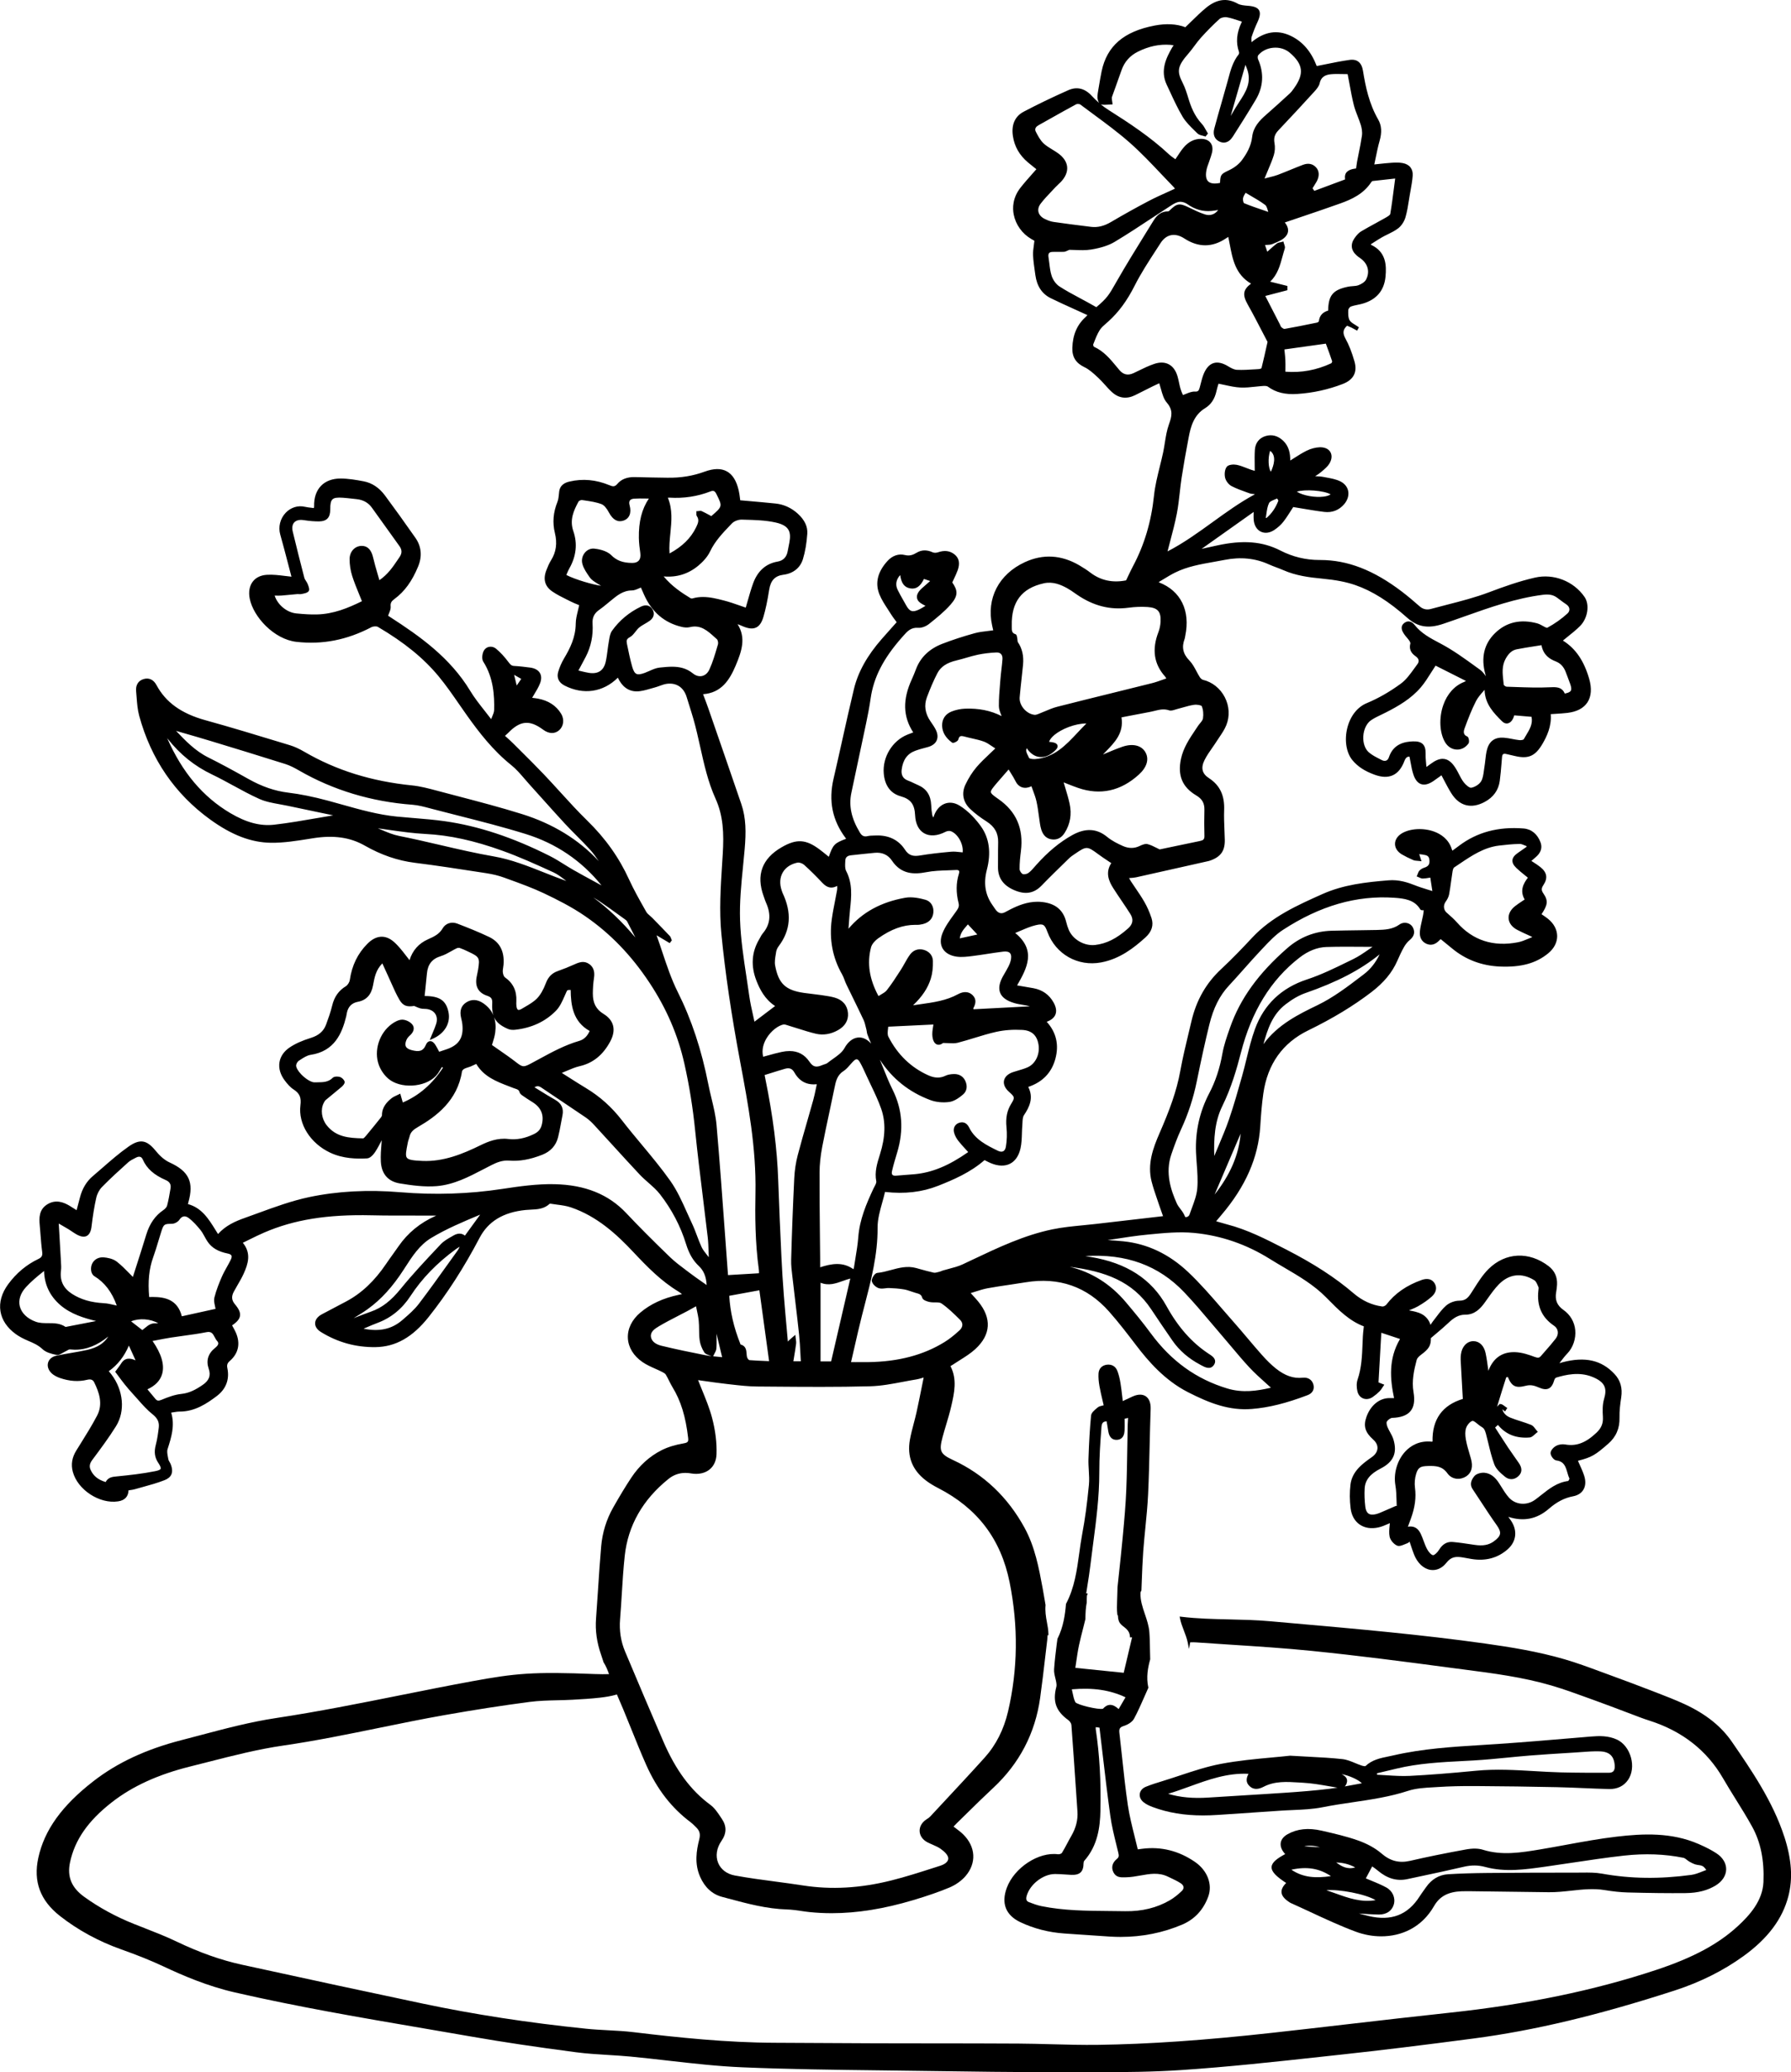 <?xml version="1.0" encoding="UTF-8"?>
<svg id="Layer_2" data-name="Layer 2" xmlns="http://www.w3.org/2000/svg" viewBox="0 0 310.059 358.71">
  <g id="Layer_1-2" data-name="Layer 1">
    <g>
      <path d="m308.89,317.923c-1.958-6.073-5.725-11.552-9.049-16.385-1.859-2.706-4.534-4.84-8.177-6.526-1.602-.741-3.289-1.393-4.921-2.023l-.208-.08c-2.875-1.111-5.469-2.087-7.931-2.982-.541-.196-1.081-.396-1.621-.596-1.989-.734-4.045-1.494-6.126-2.1-4.615-1.344-9.345-2.103-13.769-2.724-11.017-1.546-22.29-2.54-33.192-3.503l-4.118-.364c-2.297-.204-4.641-.257-6.906-.309-2.748-.062-5.59-.125-8.362-.461l-.287-.035.053.285c.138.74.416,1.465.686,2.166.258.672.525,1.367.66,2.061l.214,1.094.204-1.096.011-.047c.063,0,.127-.002.191-.003.253-.004.514-.01.763.008,1.995.142,3.992.271,5.988.399,4.632.298,9.421.606,14.106,1.08,8.036.812,15.939,1.842,24.004,2.916.779.104,1.559.204,2.338.306,5.03.65,10.23,1.324,15.142,2.769,2.184.642,4.353,1.433,6.451,2.196l1.281.466c1.706.616,3.429,1.27,5.095,1.901.883.335,1.765.67,2.649,1.001.471.176.974.349,1.58.544,5.626,1.811,9.883,5.158,12.651,9.95.716,1.24,1.488,2.48,2.234,3.68.955,1.533,1.941,3.118,2.817,4.714,1.465,2.664,2.102,5.79,1.948,9.558-.133,3.273-2.43,5.794-4.417,7.624-3.411,3.142-7.776,5.484-14.153,7.598-10.742,3.562-22.459,5.987-35.818,7.415-5.825.623-11.741,1.308-17.461,1.969-4.396.509-8.793,1.018-13.192,1.504-11.75,1.299-21.342,1.961-30.188,2.085-2.659.034-5.369-.036-7.99-.105-1.874-.051-3.812-.103-5.721-.114-5.026-.03-10.138-.034-15.08-.037-3.192-.002-6.385-.005-9.576-.014-2.899-.008-5.799-.026-8.697-.044-2.899-.018-5.798-.035-8.696-.044-8.439-.024-16.819-.897-24.618-1.837-1.469-.177-2.974-.257-4.429-.334-1.247-.066-2.537-.136-3.794-.265-10.051-1.035-19.288-2.456-28.241-4.342-9.447-1.989-19.406-4.131-31.343-6.741-3.649-.798-7.355-2.111-11.329-4.015-1.805-.865-3.72-1.614-5.571-2.339-.599-.233-1.196-.468-1.791-.705-3.13-1.252-6.021-2.826-8.594-4.68-2.213-1.593-2.997-3.493-2.467-5.979.822-3.873,3.111-7.169,7.204-10.371,3.58-2.802,8.03-4.837,13.605-6.222,1.064-.265,2.129-.536,3.194-.809,4.211-1.075,8.565-2.187,12.929-2.818,5.595-.811,11.189-1.956,16.601-3.063,3.685-.755,7.495-1.534,11.268-2.2,5.249-.927,10.077-1.675,14.762-2.288,1.587-.209,3.236-.249,4.832-.288.849-.021,1.728-.042,2.589-.088,1.619-.088,3.202-.182,4.763-.36.937-.106,1.941-.26,2.928-.553.359.827.727,1.68,1.079,2.524.504,1.207.993,2.42,1.481,3.634.798,1.979,1.622,4.026,2.503,6.01,1.872,4.221,4.396,7.479,7.715,9.96.239.179.451.391.677.614.083.083.165.165.25.246.626.598.781,1.185.551,2.092-.488,1.929-.853,4.205.146,6.473.818,1.858,2.104,3.032,3.821,3.488l1.047.279c3.283.883,6.679,1.795,10.192,1.896.808.023,1.632.143,2.429.259.5.073,1.001.146,1.503.197,1.243.127,2.504.19,3.787.19,4.407-.001,9.071-.751,14.147-2.271,2.488-.744,4.461-1.43,6.209-2.158,1.085-.452,2.105-1.171,2.8-1.972,1.953-2.255,1.798-5.102-.395-7.252-.371-.364-.782-.675-1.218-1.003-.146-.11-.295-.223-.444-.34l.099-.104c.159-.17.314-.337.479-.496.621-.604,1.239-1.212,1.857-1.819,1.438-1.412,2.923-2.872,4.422-4.265,4.542-4.224,7.278-9.467,8.133-15.583.335-2.4.62-4.848.896-7.214.11-.948.221-1.896.334-2.843.028-.226.039-.454.05-.688l.005-.11h.154l-.004-.217c-.014-.695-.132-1.365-.273-2.107-.172-.902-.318-1.875-.227-2.874l.003-.028-.134-.789c-.117-.693-.234-1.391-.364-2.088-.653-3.531-1.33-7.184-3.135-10.49-2.902-5.317-7.059-9.261-12.354-11.721-2.245-1.043-2.486-1.562-1.845-3.969.192-.722.407-1.438.623-2.155.313-1.045.639-2.125.895-3.252.515-2.261,1.046-4.597-.147-6.895l.025-.015c.129-.074.245-.141.355-.216.402-.272.817-.532,1.232-.793.928-.581,1.887-1.183,2.699-1.931,2.69-2.48,2.865-5.318.507-8.208-.305-.373-.623-.721-.991-1.124-.105-.114-.214-.233-.325-.356.269-.081.528-.164.783-.245.743-.236,1.444-.46,2.151-.59,1.291-.236,2.614-.432,3.895-.62.893-.132,1.785-.264,2.675-.41,5.78-.948,10.639.756,14.454,5.067,1.685,1.902,3.225,3.923,4.715,5.876,2.042,2.677,4.9,6.012,8.914,8.064,3.867,1.979,7.232,3.233,11.101,2.918,2.938-.238,5.915-.978,9.654-2.397.837-.319,1.213-1.025.981-1.842-.233-.829-.922-1.262-1.846-1.168-1.58.168-3.046-.33-4.61-1.569-.791-.626-1.596-1.409-2.532-2.465-.819-.924-1.63-1.884-2.415-2.812-.792-.938-1.611-1.906-2.44-2.841-.662-.748-1.316-1.506-1.972-2.263-1.852-2.145-3.768-4.361-5.855-6.333-3.302-3.122-7.083-4.915-11.236-5.332-.896-.09-1.781-.149-2.703-.207.263-.041.523-.081.785-.121,2.122-.329,4.126-.641,6.182-.838l.255-.024c2.549-.248,5.185-.504,7.725-.26,4.647.442,9.065,1.959,13.133,4.507.834.521,1.695,1.027,2.529,1.517,2.497,1.465,5.079,2.979,7.171,5.098l.296.3c1.847,1.875,3.755,3.812,6.267,4.752-.018.178-.036.35-.055.516-.048.442-.094.859-.114,1.275-.02.402-.035.804-.051,1.206-.081,2.058-.164,4.186-.855,6.201-.197.572-.209,1.324-.032,2.062.141.586.507,1.031,1.007,1.222.525.202,1.13.104,1.658-.264.432-.3.825-.628,1.174-.977.191-.193.339-.421.481-.642.061-.093.12-.186.183-.275l.155-.22-1.008-.402.485-8.59,3.24,1.074c-2.029,3.443-1.723,6.943-1.033,10.23h-.186c-.262-.003-.478-.002-.693.002-1.705.038-3.201,1.286-3.904,3.258-.562,1.571-.233,2.672,1.172,3.924.515.458.771.984.739,1.523-.031.554-.374,1.089-.966,1.506-1.525,1.072-3.425,2.407-3.71,4.771-.157,1.306-.147,2.726.027,4.105.157,1.226.693,2.19,1.551,2.789.888.619,2.029.795,3.303.502.557-.127,1.081-.355,1.588-.577.116-.051.232-.102.348-.15-.012.144-.025.288-.04.434-.061.627-.124,1.275-.001,1.896.119.597.716,1.31,1.303,1.558.382.159.865-.041,1.335-.239.14-.06.278-.118.407-.163.159-.054.28-.161.416-.287.062.188.123.372.183.554.194.588.377,1.144.595,1.688.59,1.483,1.66,2.474,2.864,2.648,1.019.146,1.988-.292,2.735-1.239.821-1.042,1.616-1.124,2.881-.911.224.038.446.079.67.12.266.049.532.098.799.142,2.41.396,4.499-.16,6.21-1.643,1.555-1.348,1.788-3.267.61-5.007-.141-.208-.287-.412-.454-.643,2.66.852,4.962.387,7.045-1.422,1.36-1.182,2.686-1.862,4.171-2.142.811-.152,1.425-.545,1.777-1.136.388-.649.437-1.482.141-2.408-.214-.671-.509-1.322-.794-1.951-.098-.217-.196-.434-.291-.651,2.423-.61,3.016-1.013,5.223-2.928,1.378-1.196,2.024-2.684,1.975-4.546-.03-1.164.125-2.369.296-3.498.245-1.623-.132-2.944-1.151-4.039-2.25-2.418-5.11-3.065-9.004-2.042-.172.046-.342.099-.548.164.078-.101.153-.2.228-.296.399-.523.745-.975,1.136-1.377.992-1.026,1.521-2.583,1.38-4.062-.136-1.422-.868-2.666-2.064-3.504-1.082-.759-1.477-1.727-1.241-3.048.082-.454.134-.895.155-1.31.066-1.337-.425-2.417-1.46-3.209-3.394-2.597-7.478-2.4-10.406.505-.985.979-1.756,2.194-2.5,3.369-.157.248-.313.495-.472.739-.518.801-.969,1.368-2.05,1.368h-.027c-.783,0-1.698.339-2.281.846-.645.559-1.171,1.257-1.68,1.933-.186.245-.37.491-.561.729-.16.2-.299.418-.459.671-.001.003-.003.006-.005.009-.637-1.909-2.195-2.234-3.735-2.506.147-.064.293-.125.437-.186.396-.165.77-.32,1.128-.526.95-.548,1.726-1.094,2.371-1.67.783-.699.968-1.569.492-2.327-.446-.711-1.232-.91-2.218-.562-2.64.938-4.643,2.334-6.122,4.265-.145.188-.499.36-.701.331-1.802-.233-3.474-1-4.97-2.28-3.177-2.723-6.912-5.146-11.756-7.626l-.305-.156c-3.123-1.6-6.352-3.254-9.854-4.154-.465-.12-.926-.257-1.427-.406-.148-.044-.3-.089-.456-.136.331-.396.626-.748.922-1.098,4.18-4.916,6.376-9.925,6.714-15.314.134-2.131.276-3.917.534-5.711.729-5.088,3.344-8.76,7.767-10.913,4.2-2.045,7.765-4.201,10.898-6.592,2.185-1.666,3.621-3.395,4.52-5.438.347-.789.723-1.623,1.161-2.393.276-.488.622-.911,1.001-1.224.773-.64.955-1.372.541-2.177-.193-.377-.559-.655-1.001-.762-.456-.11-.933-.021-1.309.249-1.164.835-2.479.926-3.954.954-1.027.02-2.055.033-3.083.048-1.557.021-3.114.042-4.672.082-2.928.075-5.533,1.097-7.745,3.034-4.995,4.371-8.135,8.728-9.881,13.712l-.07.202c-.489,1.391-.994,2.829-1.255,4.294-.456,2.577-1.201,4.829-2.278,6.884-1.671,3.188-2.442,6.641-2.294,10.261.027.654.076,1.31.125,1.965.105,1.403.214,2.854.093,4.255-.099,1.154-.531,2.316-.95,3.439-.139.371-.276.741-.403,1.11-.09.259-.371.415-.591.417-.076.008-.149-.009-.175-.078-.19-.521-.505-.938-.81-1.342-.238-.315-.464-.614-.609-.938-1.023-2.272-2.056-5.294-.948-8.514.482-1.403,1.021-2.897,1.682-4.322,1.218-2.621,2.134-5.423,2.724-8.33.778-3.828,1.465-6.937,2.162-9.781.708-2.89,1.783-5.036,3.385-6.756.881-.945,1.752-1.927,2.595-2.876.974-1.098,1.981-2.232,3.005-3.314l.355-.377c1.051-1.114,2.137-2.266,3.395-3.084,6.442-4.191,12.751-6.014,19.271-5.571,1.821.124,3.537.37,4.507,1.999.104.179.334.173.581.164.01,0,.02-.001.028-.001-.005.045-.01.09-.015.134-.027.259-.054.501-.101.739-.062.314-.133.628-.205.941-.134.585-.273,1.19-.34,1.8-.111,1.048.293,1.828,1.138,2.197.796.346,1.543.138,2.274-.643.057-.061.121-.112.186-.163l.584.476c.482.392.949.771,1.412,1.153,2.334,1.93,5.112,2.977,8.258,3.112,3.667.149,6.263-.554,8.381-2.308.991-.82,1.534-1.876,1.527-2.972-.008-1.104-.569-2.161-1.582-2.979-.289-.232-.598-.441-.896-.644-.076-.052-.153-.104-.229-.155,1.044-1.577,1.208-2.312.32-3.597-.37-.537-.37-.887-.001-1.441.805-1.211.634-2.208-.538-3.136-.375-.297-.771-.554-1.19-.825-.116-.075-.233-.151-.353-.229.059-.049.116-.097.173-.145.294-.245.57-.477.832-.736.689-.682.894-1.481.589-2.312-.535-1.453-1.578-2.312-2.936-2.42-4.397-.349-8.072.64-11.207,3.014-.284.216-.572.427-.87.644l-.25.182c-.041-.086-.071-.149-.091-.215-.539-1.797-1.938-2.66-3.019-3.068-1.866-.704-4.257-.574-5.683.312-.735.457-1.151,1.121-1.144,1.821.009.702.442,1.358,1.191,1.799.564.332,1.211.654,1.978.984.21.09.435.105.693.124.121.009.253.018.396.036l.331.042-.394-1.228c.171.013.331.024.488.053l.17.027c.641.104,1.007.193,1.097.846.105.78-.135,1.175-.857,1.405-.2.064-.577.214-.854.507-.153.165-.23.375-.306.579-.028.077-.057.155-.09.229l-.093.205.211.081c.073.027.147.062.221.099.192.092.392.188.612.188h.009c.351-.004.693-.06,1.055-.119.084-.014.168-.027.254-.041l.356,2.326c-.307-.099-.599-.188-.88-.275-.793-.246-1.478-.458-2.144-.726-1.187-.475-2.774-1.005-4.539-.857-3.953.32-7.806.744-11.474,2.383l-.061.027c-4.281,1.913-8.708,3.891-12.076,7.498-1.656,1.774-3.452,3.66-5.364,5.436-2.622,2.436-4.311,5.387-5.163,9.021-.154.659-.312,1.316-.471,1.975-.521,2.174-1.061,4.421-1.466,6.657-.646,3.571-1.9,6.882-3.584,10.754-1.126,2.584-2.16,5.362-1.377,8.412.255.994.592,1.979.919,2.933.119.349.239.697.354,1.048.176.526.364,1.05.549,1.563l.153.429-3.104.359c-2.891.333-5.717.66-8.541.99-.752.088-1.508.161-2.263.234-1.729.168-3.517.342-5.241.699-4.887,1.011-9.422,3.161-13.809,5.242-.58.274-1.16.55-1.74.822-.718.336-1.519.546-2.293.75-.38.1-.761.2-1.135.314-.098.029-.192.068-.287.107-.109.045-.219.092-.334.116-.081.019-.163.039-.246.062-.244.062-.496.13-.69.087-.8-.173-1.604-.397-2.383-.614l-.678-.188c-1.542-.425-2.985-.029-4.381.349-.765.208-1.556.423-2.342.493-.229.021-.44.237-.577.416-.223.292-.425.716-.373,1.009.093.514.713,1.069,1.206,1.223.361.113.755.064,1.136.019.236-.029.456-.066.676-.047.834.035,1.726.089,2.588.242.407.071.798.207,1.213.35.253.088.506.175.763.248l.118.032c.507.14.874.24,1.028.819.122.46,1.023.677,1.297.731.718.146,1.587-.062,2.034.243,1.177.809,2.214,1.839,3.217,2.835.266.263.402.563.397.869-.006.332-.173.659-.483.945-.962.888-1.793,1.537-2.616,2.045-3.661,2.255-7.973,3.389-13.181,3.465-.709.011-1.417.009-2.172.006l-.818-.002c.193-.833.378-1.646.56-2.444.438-1.928.853-3.749,1.314-5.567.157-.62.318-1.238.479-1.856,1.118-4.303,2.274-8.752,2.241-13.396-.012-1.449.405-2.939.809-4.381.168-.597.34-1.212.48-1.821,3.401.386,6.41.035,9.196-1.063,2.613-1.031,5.598-2.308,8.028-4.445.087.044.173.087.257.13.276.141.543.275.816.391,1.274.536,2.431.571,3.352.102.885-.452,1.506-1.358,1.796-2.618.2-.867.229-1.778.255-2.658.015-.465.029-.945.069-1.409.013-.141.02-.288.026-.437.022-.472.046-.96.255-1.271.965-1.436,1.713-3.021.742-4.901,2.459-.819,4.036-2.444,4.69-4.834.668-2.448.166-4.613-1.492-6.441.776-.283,1.282-.698,1.504-1.237.24-.584.138-1.286-.305-2.086-.757-1.369-1.939-2.208-3.517-2.493-.676-.122-1.353-.236-2.07-.357l-.738-.125c1.727-2.99,3.359-6.072-.326-9.073.331-.135.651-.272.964-.407.892-.382,1.734-.743,2.599-.946,1.336-.314,1.545-.086,2.027,1.206,1.431,3.837,5.248,5.995,9.284,5.243,3.229-.599,5.699-2.531,7.691-4.344,1.084-.986,1.43-2.108,1.029-3.338-.336-1.022-.758-1.976-1.255-2.832-.482-.834-1.034-1.644-1.567-2.426-.263-.385-.524-.77-.779-1.158-.097-.148-.18-.307-.272-.484-.002-.005-.005-.011-.008-.016.078-.007.154-.012.229-.018.359-.025.67-.047.984-.116,3.383-.752,6.763-1.514,10.144-2.275l2.423-.546c.106-.023.21-.058.311-.095,1.8-.65,2.518-1.688,2.478-3.581-.013-.565-.036-1.132-.059-1.698-.046-1.136-.094-2.31-.051-3.457.093-2.535-.746-4.29-2.64-5.522-1.19-.774-1.43-1.769-.752-3.128.363-.731.849-1.428,1.318-2.101.259-.371.518-.742.76-1.122.152-.239.312-.477.474-.714.452-.669.92-1.36,1.22-2.115.616-1.546.516-3.307-.275-4.831-.79-1.523-2.162-2.617-3.765-3-.178-.042-.411-.237-.556-.465-.209-.326-.399-.683-.583-1.028-.346-.649-.704-1.321-1.217-1.848-1.113-1.143-1.369-2.297-.829-3.744.044-.118.062-.236.08-.352.008-.055.017-.109.028-.164.918-4.367-.78-7.825-4.547-9.268-.007-.018-.017-.037-.027-.062.253-.149.505-.304.758-.458.665-.406,1.353-.826,2.058-1.177,2.091-1.039,4.406-1.447,6.646-1.842.645-.113,1.289-.227,1.93-.354,2.747-.548,5.32-.289,7.648.771.434.197.884.367,1.319.53.389.146.79.297,1.173.465,2.22.979,4.537,1.266,6.72,1.475,2.419.231,4.197.576,5.767,1.12,2.937,1.017,5.809,2.828,9.038,5.701,1.766,1.569,3.609,1.871,6.164,1.011,1.24-.417,2.475-.854,3.71-1.293,4.352-1.545,8.852-3.143,13.551-3.738,1.045-.132,1.766.001,2.402.452.217.153.43.313.643.475.312.235.636.479.972.697.353.228.553.516.58.831.024.28-.093.556-.33.774-1.004.924-2.175,1.755-3.48,2.469-.12.077-.582-.189-.855-.343-.196-.108-.399-.222-.586-.299-.1-.042-.201-.082-.305-.109-2.902-.783-5.364-.216-7.313,1.687-1.902,1.854-2.469,4.243-1.686,7.102.033.121.063.242.093.363-.289-.419-.6-.831-1.007-1.125l-.763-.552c-1.926-1.396-3.916-2.84-6.04-3.963l-.186-.098c-1.64-.867-3.188-1.687-4.337-3.142-.524-.664-1.186-.798-1.771-.352-.863.655-.319,1.51-.088,1.874.15.238.333.452.51.659.144.168.288.337.412.516.161.238.225.44.203.517-.243.887.059,1.626.897,2.2.305.208.487.448.528.695.036.221-.035.452-.211.688-.181.24-.357.486-.536.733-.7.971-1.425,1.976-2.346,2.646-1.944,1.419-3.919,2.547-5.871,3.354-1.635.675-2.867,2.244-3.381,4.305-.523,2.099-.179,4.283.88,5.565.919,1.113,2.11,1.894,3.86,2.531,2.483.905,4.211.104,5.144-2.371.252-.671.574-.792.886-.754.065.321.123.637.179.945.142.778.274,1.513.521,2.22.301.861.744,1.395,1.318,1.585.593.196,1.299.022,2.102-.521.359-.243.711-.499,1.072-.763l.338-.245c.163.305.319.603.473.896.41.781.797,1.52,1.243,2.229,1.387,2.202,3.432,2.734,5.754,1.493,1.521-.811,2.403-2.038,2.625-3.65.141-1.034.226-2.091.309-3.112.027-.349.056-.697.086-1.045.021-.232.084-.389.188-.466.102-.076.266-.09.491-.042.515.11,1.028.232,1.542.355,2.324.553,3.525.029,4.762-2.073.769-1.31,1.617-3.069,1.446-5.171.289-.021.568-.037.842-.054.713-.043,1.387-.084,2.055-.164,1.625-.195,2.786-.807,3.452-1.814.681-1.031.784-2.452.301-4.109-.901-3.089-2.312-5.164-4.438-6.53-.035-.022-.072-.044-.108-.063.282-.232.561-.455.833-.674.77-.617,1.497-1.2,2.152-1.86,1.331-1.342,1.685-3.693.757-5.031-1.895-2.734-5.344-4.079-8.59-3.333-2.767.632-5.453,1.592-7.943,2.535-2.366.896-4.878,1.541-7.308,2.165-.926.238-1.853.476-2.772.728-.718.191-1.365.039-1.933-.461-.892-.783-1.953-1.699-3.069-2.548-4.902-3.731-9.402-5.472-14.153-5.472h-.138c-2.353,0-4.617-.549-6.732-1.634-3.104-1.593-6.495-1.864-10.995-.876l-2.655.585,9.012-6.392c-.002.11-.004.215-.006.314-.008.417-.014.747.017,1.081.089.95.542,1.688,1.243,2.023.688.329,1.525.226,2.298-.285.637-.42,1.188-.916,1.59-1.437.494-.637.935-1.332,1.324-1.945.131-.207.259-.408.384-.6.508.082,1.013.167,1.515.252,1.262.212,2.566.433,3.853.591,1.373.169,2.578-.301,3.473-1.362.583-.692.826-1.523.669-2.278-.148-.705-.63-1.292-1.358-1.65-.724-.357-1.548-.51-2.346-.656-.187-.034-.372-.068-.556-.105-.406-.08-.824-.102-1.309-.125-.047-.003-.095-.005-.144-.008.018-.011.035-.021.052-.033.356-.225.638-.401.895-.621l.258-.218c.457-.383.931-.779,1.243-1.283.448-.722.516-1.461.185-2.026-.326-.561-.994-.844-1.83-.829-.757.032-1.561.242-2.263.592-.768.381-1.477.832-2.228,1.31-.205.131-.411.262-.62.393-.007-1.218-.209-2.447-1.227-3.422-.896-.857-1.947-1.139-3.043-.813-1.113.331-1.792,1.209-1.861,2.41-.052.884-.04,1.755-.028,2.677.004.311.009.624.01.941-.208-.059-.438-.123-.662-.202-.259-.09-.515-.19-.771-.291-.546-.214-1.11-.436-1.695-.554-.515-.101-1.42-.062-1.729.354-.363.484-.412,1.32-.273,1.897.137.553.612,1.166,1.108,1.429.821.434,1.713.751,2.574,1.058l.538.193c.237.086.486.107.729.128.056.005.112.01.168.016l.013.04c-2.578,1.392-4.977,3.126-7.298,4.805-2.475,1.79-5.03,3.638-7.804,5.068.146-.574.297-1.143.446-1.708.437-1.652.849-3.213,1.164-4.829.235-1.204.373-2.443.507-3.642.094-.844.19-1.715.32-2.564.317-2.058.696-4.226,1.23-7.029.343-1.806.872-3.83,2.837-5.021,1.014-.614,1.677-1.609,1.969-2.96.086-.4.208-.803.307-1.125.016-.054.031-.105.046-.154.382.074.75.153,1.108.231.925.201,1.798.391,2.683.433.868.041,1.751-.054,2.604-.146.46-.049.919-.099,1.379-.128.493-.026.692.061.769.117,1.351,1.006,2.993,1.417,5.147,1.265,2.672-.176,5.296-.753,7.8-1.715,1.899-.73,2.587-2.053,2.042-3.932-.462-1.6-.951-2.842-1.541-3.911-.532-.964-.464-1.585.264-2.249l.122.049c.197.079.406.161.609.259.193.092.379.196.565.301l.445.245.315-.573-.152-.111c-.163-.119-.342-.229-.521-.338-.387-.236-.752-.46-.938-.77-.273-.463-.253-1.188-.235-1.769.006-.198.249-.537.434-.605.372-.138.762-.219,1.175-.305.305-.062.62-.128.927-.219,2.366-.698,3.683-2.265,3.912-4.656.197-2.05.057-4.306-2.481-5.501-.016-.01-.049-.055-.079-.096.175-.111.346-.222.514-.33.492-.316.956-.616,1.438-.89.326-.186.665-.352,1.004-.517.612-.3,1.245-.61,1.792-1.031.567-.437,1.056-1.177,1.273-1.935.276-.962.437-1.969.591-2.942.052-.325.104-.65.159-.975.041-.238.084-.477.127-.715.149-.829.304-1.687.365-2.542.086-1.173-.547-1.972-1.736-2.191-.646-.12-1.334-.091-1.926-.05-.68.042-1.354.115-2.137.199-.268.028-.548.059-.846.09.083-.389.161-.767.237-1.139.21-1.022.408-1.988.677-2.929.431-1.499.352-2.682-.248-3.724-1.554-2.699-2.178-5.632-2.621-8.399-.229-1.443-1.01-2.088-2.324-1.905-1.372.188-2.76.471-4.103.745-.524.106-1.052.215-1.583.317-.971-2.522-2.433-4.228-4.466-5.209-2.341-1.129-4.577-.777-6.826,1.084-.003-.062-.006-.121-.01-.178-.018-.322-.031-.555.03-.744.279-.852.618-1.71,1.01-2.551.451-.974.534-1.609.271-2.062-.261-.447-.841-.685-1.882-.77l-.075-.006c-.628-.052-1.276-.104-1.764-.377-1.831-1.025-3.62-.779-5.468.746-.88.727-1.682,1.511-2.53,2.342-.34.332-.683.668-1.034,1.003-1.524-.576-3.312-.672-5.324-.287-5.339,1.024-8.253,3.538-9.171,7.912-.174.831-.315,1.679-.453,2.499l-.104.603c-.085.474-.172.963-.161,1.452.004.206.093.644.277.929-.445-.382-.87-.792-1.264-1.221-1.209-1.318-2.583-1.646-4.087-.977-2.839,1.264-5.357,2.479-7.697,3.712-1.516.8-2.164,2.255-1.874,4.209.271,1.828,1.133,3.331,2.635,4.595.371.312.752.615,1.134.917l.297.236c-.265.304-.528.602-.79.897-.689.777-1.341,1.513-1.957,2.3-1.377,1.76-1.399,3.5-1.176,4.649.341,1.75,1.475,3.329,3.032,4.227l.549.316c-.031.28-.066.545-.101.797-.084.619-.156,1.153-.133,1.703.046.969.187,1.944.323,2.888l.083.584c.267,1.897,1.159,3.232,2.653,3.965,1.271.626,2.583,1.22,3.852,1.794.55.249,1.1.498,1.648.75l.855.388c-.011.012-.021.023-.031.035-.121.134-.214.238-.316.332-1.455,1.317-2.196,3.053-2.266,5.304-.048,1.576.613,2.635,2.081,3.333.85.403,1.595,1.096,2.315,1.766l.104.097c.398.369.772.785,1.134,1.188.4.446.814.908,1.271,1.315,1.146,1.025,2.507,1.198,3.937.499.581-.284,1.159-.577,1.737-.869.457-.23.913-.462,1.371-.688.292-.145.589-.279.889-.414l.21-.096c.107.324.199.656.288.979.249.899.483,1.749,1.023,2.377,1.125,1.309.864,2.37.373,3.728-.373,1.03-.549,2.14-.719,3.212-.088.55-.178,1.118-.293,1.666-.175.828-.383,1.669-.585,2.481-.403,1.631-.821,3.317-.998,5.008-.473,4.51-1.663,8.506-3.637,12.216-.294.552-.558,1.11-.837,1.702-.115.245-.232.494-.354.748-2.328.468-4.413.016-6.188-1.342-.542-.415-1.155-.818-1.93-1.271-3.103-1.809-6.272-1.988-9.419-.534-4.517,2.086-6.684,6.285-5.656,10.96l.188.837c-.309.042-.611.077-.909.112-.812.095-1.579.185-2.326.392-2.029.563-3.853,1.16-5.575,1.825-2.262.872-3.797,2.354-4.563,4.403-.246.654-.479,1.22-.714,1.73-1.62,3.52-1.546,6.454.239,9.21l-.21.078c-.286.105-.549.203-.809.309-2.608,1.062-4.326,3.892-4.083,6.729.179,2.09,1.187,3.45,2.913,3.933,1.745.486,2.427,1.381,2.515,3.3.068,1.464.621,2.566,1.555,3.105.986.569,2.304.48,3.713-.251.28-.146.678-.193.911-.108,1.23.455,2.219,2.259,2.051,3.672-.155-.015-.312-.032-.469-.049-.496-.056-1.008-.111-1.521-.067-2.143.188-3.785.387-5.328.642-1.157.192-1.967.091-2.67-.997-1.099-1.7-2.852-2.544-5.047-2.453-.112.005-.225.007-.337.01-.359.007-.73.015-1.09.1-.597.14-.979-.038-1.324-.61-1.479-2.448-1.951-4.626-1.486-6.854.426-2.041.861-4.079,1.297-6.117.422-1.976.845-3.952,1.258-5.931.282-1.354.573-2.815.785-4.312.521-3.661,2.198-6.931,5.441-10.6l.182-.206c.722-.826,1.359-1.528,2.582-1.43.668.049,1.432-.29,1.895-.661l.059-.047c1.283-1.025,2.61-2.085,3.7-3.332,1.371-1.565,1.208-2.461.277-3.817.094-.205.188-.404.28-.602.245-.518.476-1.008.661-1.523.418-1.165.242-2.073-.521-2.7-.805-.662-1.76-.788-2.925-.382-.283.1-.671.098-.896-.01-.997-.46-1.93-.437-2.77.076-.636.384-1.227.599-2.044.394-1.068-.269-2.159.106-2.997,1.028-1.717,1.88-2.188,3.824-1.403,5.779.364.907.912,1.747,1.442,2.56.19.292.381.584.563.88.215.348.458.675.716,1.021.087.117.176.237.267.361l-.783.879c-.606.679-1.198,1.341-1.784,2.009-2.542,2.899-4.123,5.741-4.833,8.688-.708,2.938-1.375,5.938-2.02,8.839-.493,2.22-.986,4.439-1.502,6.654-.905,3.876-.216,7.254,2.106,10.327.021.028.041.062.06.099-2.015.754-2.256.997-2.995,3.114l-.324-.262c-.409-.332-.814-.661-1.231-.975-2.406-1.813-4.02-1.913-6.635-.395-3.375,1.959-4.417,4.796-3.097,8.433.045.122.087.246.13.369.085.252.174.513.286.764.929,2.058.742,3.804-.569,5.339-.17.199-.292.43-.41.653-.056.104-.111.21-.172.312-1.342,2.237-1.508,4.675-.494,7.245.562,1.425,1.432,3.19,3.222,4.354l-3.575,2.709c-.08-.376-.165-.755-.25-1.138-.245-1.093-.497-2.223-.654-3.356-.151-1.087-.316-2.173-.482-3.26-.489-3.215-.995-6.539-1.106-9.814-.106-3.104.21-6.283.517-9.357.097-.97.193-1.938.277-2.906.257-2.944.256-5.407-.581-7.856-1.885-5.51-3.791-11.013-5.697-16.516-.216-.625-.451-1.244-.696-1.889l-.227-.598c3.206-.229,4.608-2.505,5.643-4.943,1.067-2.521,1.825-4.818.332-7.179.31.11.587.228.85.342,1.017.441,1.765.517,2.358.239.567-.266.981-.866,1.265-1.834.387-1.319.693-2.764.995-4.684.261-1.649,1.005-2.435,2.491-2.625,1.672-.214,2.894-1.192,3.351-2.685.397-1.303.646-2.749.762-4.421.085-1.229-.473-2.396-1.657-3.47-1.116-1.01-2.415-1.599-3.859-1.749-1.466-.152-2.967-.284-4.417-.411l-1.678-.148c-.017-.119-.032-.243-.048-.37-.053-.413-.111-.881-.216-1.332-.391-1.687-1.068-2.771-2.071-3.313-.994-.538-2.255-.517-3.855.067-1.968.721-4.081,1.084-6.461,1.04-1.745-.015-3.521-.058-5.239-.1l-.324-.008c-1.352-.036-2.366.359-3.048,1.166-.462.548-.773.493-1.435.221-2.271-.94-4.576-1.148-6.847-.617-.711.165-1.671.531-1.808,1.794l-.03.309c-.047.488-.096.993-.266,1.423-.734,1.83-.878,3.59-.44,5.38.435,1.771.219,3.313-.66,4.716-.352.562-.607,1.194-.818,1.742-.603,1.55-.256,2.784,1.033,3.67.782.537,1.65.967,2.489,1.383.223.11.446.221.667.333.437.222.894.407,1.261.556.083.034.162.066.236.097-.069.327-.146.642-.222.947-.19.778-.371,1.514-.377,2.257-.017,2.344-.984,4.279-2.027,6.022-.416.697-.765,1.496-1.006,2.31-.301,1.019.093,1.865,1.108,2.383,3.263,1.665,6.685,1.149,9.218-1.369.7,1.525,1.798,2.344,3.19,2.372.77.015,1.592-.216,2.362-.44.252-.073.504-.146.755-.211.312-.08.617-.19.913-.298.453-.165.881-.32,1.32-.369,1.637-.189,2.866.652,3.368,2.291.141.462.286.923.432,1.385.251.801.504,1.602.735,2.407.461,1.604.83,3.268,1.188,4.876.662,2.977,1.346,6.055,2.64,8.914,1.347,2.979,1.476,6.003,1.254,9.625l-.106,1.673c-.256,4.001-.521,8.139-.128,12.152.661,6.735,1.726,13.974,3.256,22.128,1.375,7.331,2.797,14.911,2.641,22.709-.073,3.687-.072,8.533.595,13.327.026.193.019.4.011.558l-5.358.317c-.001-.01-.002-.021-.003-.03-.177-2.368-.349-4.736-.521-7.104-.448-6.177-.913-12.564-1.46-18.84-.136-1.551-.508-3.098-.867-4.594-.19-.79-.387-1.606-.545-2.411-1.182-6.013-2.916-11.254-5.302-16.023-1.096-2.188-1.895-4.58-2.667-6.893-.321-.962-.653-1.954-1.003-2.925l2.278,1.355.368-.485-.052-.115c-.026-.058-.047-.119-.068-.18-.054-.152-.113-.325-.239-.457-.899-.951-1.814-1.889-2.73-2.826l-.288-.295c-.128-.132-.271-.256-.414-.379-.259-.223-.504-.434-.647-.69l-.33-.585c-.913-1.622-1.858-3.299-2.641-5.01-1.73-3.792-4.104-7.128-7.253-10.201-1.617-1.578-3.169-3.282-4.669-4.93-.91-1.001-1.853-2.036-2.801-3.033-1.359-1.431-2.781-2.846-4.157-4.213l-1.15-1.146c-.348-.348-.706-.669-1.085-1.01-.12-.108-.241-.217-.363-.328.044-.039.086-.076.126-.112.166-.148.308-.275.44-.411,2.065-2.126,3.699-2.274,6.031-.547,1.011.748,2.034.773,2.809.072.759-.687.891-1.876.312-2.83-.85-1.401-2.202-2.281-4.019-2.617-.303-.057-.61-.094-.912-.13-.028-.003-.058-.007-.086-.01.118-.204.239-.403.358-.601.385-.634.747-1.232,1.005-1.891.272-.697.266-1.32-.02-1.803-.299-.506-.884-.829-1.692-.936-.838-.11-1.812-.232-2.781-.284-.471-.026-.666-.26-.971-.67-.686-.922-1.411-1.704-2.159-2.324-.33-.272-.758-.388-1.169-.317-.389.068-.713.293-.914.634-.305.521-.42,1.457-.119,1.932,1.784,2.792,1.943,5.94,1.884,8.371-.009.365-.17.748-.357,1.19-.053.126-.108.257-.162.393-.386-.507-.766-.99-1.136-1.46-.915-1.161-1.779-2.259-2.486-3.43-3.487-5.773-8.739-9.466-13.82-12.752-.145-.094-.287-.189-.399-.264.05-.14.105-.275.159-.408.169-.414.328-.806.285-1.203-.068-.623.175-.929.648-1.274,1.75-1.285,3.057-3.079,4.113-5.646.722-1.761.56-3.469-.471-4.94-1.892-2.704-3.618-5.106-5.278-7.344-1.007-1.354-2.252-2.178-3.7-2.451-1.27-.239-2.622-.474-3.972-.479h-.028c-1.394,0-2.553.432-3.353,1.248-.828.846-1.247,2.072-1.211,3.546.003.09-.014.18-.033.292-.001.009-.003.019-.004.027-.134-.017-.266-.031-.396-.046-.411-.046-.8-.089-1.175-.176-1.191-.276-2.43.11-3.312,1.036-.955,1.001-1.316,2.442-.945,3.762.49,1.737.953,3.515,1.4,5.232.178.683.355,1.364.535,2.045.002.008.005.017.007.025-.378-.037-.755-.084-1.131-.131-1.03-.127-2.093-.26-3.138-.192-1.046.065-1.884.469-2.421,1.164-.572.741-.763,1.782-.539,2.934.619,3.18,4.208,7.065,8.083,7.505,4.51.515,8.751-.319,12.983-2.533.327-.169.886-.198,1.127-.057,4.567,2.688,7.911,5.409,10.521,8.565,1.262,1.523,2.412,3.187,3.525,4.795.451.652.902,1.305,1.362,1.949,2.116,2.977,4.513,6.08,7.684,8.62.848.678,1.586,1.539,2.3,2.372.288.336.576.672.872.997.781.862,1.558,1.729,2.334,2.595,1.236,1.38,2.514,2.806,3.794,4.188.658.71,1.352,1.407,2.021,2.081.777.78,1.58,1.588,2.328,2.416.553.61,1.037,1.308,1.506,1.982.001.001.002.003.003.004-.013-.013-.024-.025-.036-.038-3.453-3.715-7.91-6.445-13.247-8.116-3.687-1.155-7.488-2.15-11.165-3.113-1.166-.305-2.331-.61-3.494-.92l-.108-.029c-1.396-.373-2.838-.759-4.289-.905-7.038-.713-13.134-2.616-18.634-5.817-.911-.531-1.724-.901-2.482-1.132l-1.445-.44c-4.32-1.314-8.787-2.674-13.215-3.898-4.165-1.152-6.856-3.086-8.468-6.086-.507-.942-1.295-1.31-2.233-1.032-.918.275-1.389,1.037-1.291,2.09.031.334.057.67.082,1.007.082,1.084.167,2.205.455,3.263,2.042,7.487,6.173,13.524,12.279,17.941,3.742,2.708,7.09,3.989,10.536,4.032,2.209.027,4.463-.334,6.638-.683l.59-.095c3.612-.578,6.474-.173,9.007,1.271,2.857,1.628,5.692,2.6,8.669,2.973,3.825.479,7.701,1.079,11.449,1.659l.923.143c1.149.178,2.142.421,3.032.746l.874.317c2.04.739,4.149,1.505,6.129,2.446,2.197,1.045,4.756,2.328,7.074,3.926,4.341,2.991,7.98,6.757,11.129,11.514,2.959,4.47,4.94,9.068,6.058,14.058.844,3.76,1.451,7.533,1.857,11.536.398,3.927.89,7.908,1.364,11.76.275,2.232.551,4.465.811,6.699.093.808.122,1.642.149,2.447.011.326.022.651.037.978l-.035.013c-.114-.153-.233-.304-.352-.454-.334-.421-.648-.818-.859-1.268-.296-.637-.55-1.312-.795-1.964-.26-.689-.527-1.402-.849-2.08-.298-.629-.583-1.267-.869-1.906-.844-1.887-1.717-3.839-2.914-5.528-1.538-2.17-3.271-4.25-4.945-6.262-1.14-1.369-2.318-2.784-3.424-4.214-1.774-2.294-3.815-4.119-6.241-5.579-.97-.584-1.938-1.2-2.965-1.854-.387-.246-.785-.5-1.2-.762.287-.117.562-.233.83-.348.78-.331,1.517-.645,2.262-.816,2.305-.531,4.037-1.931,5.295-4.276,1.06-1.977.649-3.669-1.155-4.768-1.295-.787-1.868-1.882-1.858-3.55.005-.895.07-1.784.195-2.642.114-.778.127-1.758-.797-2.427-.887-.644-1.749-.337-2.555.031-.91.412-1.891.806-2.914,1.169-1.01.355-1.645.999-2.058,2.086-.439,1.158-.933,2.015-1.507,2.619-.573.603-1.351,1.055-2.102,1.492-.183.106-.365.213-.544.32-.306.184-.532.248-.669.183-.135-.065-.23-.294-.277-.659-.035-.276-.025-.562-.012-.856.081-1.771-.568-3.114-1.985-4.109-.169-.118-.316-.482-.359-.883-.025-.262.017-.535.062-.825.026-.173.054-.347.066-.521.166-2.278-.669-3.874-2.482-4.744-1.814-.87-3.712-1.619-5.5-2.311-1.013-.392-2.043-.071-2.554.802-.568.976-1.407,1.402-2.531,1.898-1.604.706-2.684,1.922-3.211,3.615-.209-.26-.415-.525-.621-.793-.645-.836-1.312-1.699-2.12-2.399-1.455-1.259-3.07-1.137-4.547.353-1.684,1.696-2.682,3.746-3.05,6.266-.057.396-.367.892-.677,1.081-1.256.771-2.01,1.837-2.374,3.355-.264,1.096-.647,2.175-1.051,3.275-.425,1.156-1.266,1.895-2.646,2.323-1.505.467-2.699,1.003-3.649,1.64-.992.662-1.605,1.546-1.775,2.555-.178,1.059.141,2.162.922,3.192.43.566.91,1.145,1.51,1.53,1.052.679,1.364,1.397,1.192,2.747-.411,3.207,1.7,6.577,5.134,8.196,2.264,1.066,4.616,1.089,6.415.994.639-.034,1.242-.887,1.411-1.146.414-.635.756-1.298,1.117-2-.014.173-.027.345-.041.516-.087,1.095-.17,2.129-.116,3.171.109,2.145,1.245,3.457,3.284,3.795,2.065.341,4.267.636,6.357.469,2.969-.235,5.603-1.609,8.149-2.938.471-.246.941-.491,1.413-.729.877-.442,1.85-.836,2.995-.752,1.808.14,3.621-.181,5.722-1.002,1.466-.574,2.396-1.597,2.763-3.039.209-.822.364-1.67.514-2.49.08-.438.16-.877.249-1.313.24-1.191-.181-2.072-1.286-2.694-.897-.505-1.759-1.039-2.671-1.605-.295-.183-.591-.366-.891-.551.42-.256.756-.238,1.161.035,1.103.748,2.21,1.488,3.316,2.229,1.478.988,2.955,1.977,4.422,2.981.601.411,1.121.945,1.508,1.365,1.043,1.129,2.078,2.265,3.114,3.401,1.526,1.674,3.104,3.405,4.682,5.086.478.509,1.011.978,1.526,1.431.707.622,1.438,1.265,2.009,2.001,2.032,2.618,3.546,5.513,4.501,8.602.519,1.682,1.202,2.858,2.218,3.816.843.794,1.275,1.846,1.346,3.286-.249-.176-.494-.347-.735-.516-.76-.531-1.478-1.033-2.174-1.563l-.652-.49c-.953-.714-1.938-1.451-2.798-2.282-3.11-3.006-5.439-5.349-7.553-7.594-3.072-3.263-7.135-4.902-12.422-5.013-3.006-.068-6.095.368-9.006.814-5.772.885-11.725,1.076-17.693.577-5.593-.47-10.905-.184-15.792.849-3.01.636-5.971,1.719-8.834,2.766-.771.282-1.543.564-2.315.839-1.629.577-3.308,1.316-4.613,2.784-.158-.248-.313-.498-.469-.747-1.158-1.865-2.355-3.792-4.739-4.437l.005-.024c.021-.104.036-.182.06-.259.997-3.514.119-5.391-3.24-6.924-.773-.354-1.574-1.006-2.255-1.838-1.516-1.856-2.629-2.469-4.841-.916-1.596,1.118-3.094,2.425-4.542,3.688-.552.48-1.103.96-1.659,1.432-1.088.92-1.838,2.17-2.23,3.717-.136.538-.28,1.075-.431,1.637l-.145.544-.282-.18c-.335-.215-.648-.415-.969-.604-.937-.552-2.358-1.173-3.874-.195-1.385.895-1.375,2.308-1.258,3.562.049.523.089,1.048.13,1.573.078,1.006.158,2.047.295,3.065.088.649-.075.948-.672,1.231-2.044.973-3.798,2.438-5.212,4.359-1.122,1.522-1.586,3.141-1.341,4.679.243,1.524,1.174,2.902,2.689,3.983.574.41,1.252.775,2.133,1.149.842.356,1.712.725,2.456,1.431.6.566,1.522.815,2.431,1.001.341.07.686-.134,1.023-.329.134-.078.267-.156.396-.214.113-.05.229-.115.346-.182.209-.12.422-.256.581-.226,2.046.228,3.989-.335,5.929-1.714.24-.171.47-.352.685-.527-.714,1.164-1.897,1.923-3.596,2.312-.952.217-1.935.385-2.885.547-.814.14-1.657.284-2.48.459-.758.161-1.292.606-1.467,1.224-.173.611.058,1.294.616,1.825.433.413,1.021.673,1.44.819,1.652.571,3.239.677,4.721.309.599-.147.987-.011,1.197.415.854,1.723,1.584,3.758.52,5.786-.899,1.713-1.946,3.39-2.958,5.011l-.643,1.03c-.744,1.201-.944,2.402-.61,3.672.821,3.124,4.643,5.629,7.846,5.134,1.153-.173,1.76-.815,1.806-1.911.079-.011.156-.021.232-.031.286-.038.557-.073.824-.151.452-.13.905-.255,1.358-.379,1.279-.352,2.602-.715,3.854-1.21.58-.23.967-.564,1.149-.995.206-.487.156-1.086-.152-1.832-.048-.115-.113-.228-.18-.338-.087-.146-.169-.284-.19-.416-.021-.133-.048-.27-.075-.408-.093-.479-.188-.974-.066-1.357l.021-.069c.632-1.986,1.285-4.038.607-6.263.118-.018.234-.037.349-.057.385-.064.748-.125,1.1-.125h.035c2.618,0,4.672-1.379,6.392-2.673,1.615-1.215,2.255-2.893,1.849-4.854-.113-.548.001-.875.438-1.252,1.499-1.298,1.859-3.05,1.015-4.933-.148-.33-.324-.647-.495-.954-.047-.084-.094-.169-.14-.253.876-.597,1.288-1.098,1.37-1.654.085-.576-.181-1.181-.888-2.022-.563-.67-.622-1.331-.191-2.145.21-.394.435-.779.659-1.166.371-.637.755-1.296,1.062-1.98.73-1.621,1.372-3.494-.153-5.335.359-.175.711-.349,1.059-.52.899-.444,1.748-.864,2.624-1.242,5.19-2.239,10.913-3.17,18.596-2.995,2.449.055,4.941.05,7.349.047,1.096-.001,2.191-.002,3.283.001h.582c-.047.025-.095.048-.146.07-2.652,1.182-4.801,2.945-6.384,5.24-.313.456-.637.905-.96,1.354-.393.546-.786,1.093-1.163,1.651-2.022,3-4.292,5.142-6.938,6.547-1.403.743-2.808,1.483-4.212,2.224-.734.388-1.151.933-1.172,1.533-.021.576.331,1.117.988,1.525,2.891,1.795,6.064,2.676,9.472,2.628,3.484-.052,6.402-1.706,9.185-5.207,3.244-4.087,6.132-8.572,8.828-13.714,1.492-2.846,4.089-4.421,7.938-4.817.3-.031.604-.045.909-.059,1.137-.052,2.312-.104,3.279-1.012.025-.015.117-.026.2-.012.351.058.705.104,1.06.151.81.105,1.646.215,2.406.472,4.587,1.548,8.032,4.769,10.797,7.715,2.515,2.677,4.837,5.038,7.787,6.831.204.124.402.274.633.448l.035.026-.6.129c-2.68.574-4.842,1.576-6.608,3.063-1.473,1.241-2.241,2.815-2.164,4.432.076,1.595.973,3.064,2.525,4.137.687.475,1.465.822,2.218,1.158.392.175.784.35,1.165.543.226.114.533.271.655.471.207.342.391.712.568,1.068.185.371.376.755.597,1.118,1.443,2.363,2.277,5.066,2.704,8.766.072.635-.016.824-.778.954-1.479.253-2.761.649-3.808,1.179-2.095,1.059-3.864,2.662-5.26,4.767-.989,1.494-1.989,3.145-3.148,5.194-1.16,2.057-1.854,4.309-2.061,6.691-.218,2.474-.382,4.992-.54,7.428-.11,1.689-.22,3.379-.348,5.067-.157,2.072.126,4.113.867,6.24.103.294.197.591.293.892l.133.412.023.051c.395.606.677,1.311.931,2.023-.749.023-1.531.024-2.384-.01-10.753-.432-13.834-.129-21.358,1.253-4.14.76-8.33,1.6-12.382,2.411-7.019,1.405-14.275,2.858-21.502,3.948-4.454.671-8.88,1.844-13.16,2.979-1.084.288-2.168.575-3.252.854-6.102,1.571-11.069,3.885-15.187,7.073-5.483,4.246-8.526,8.472-9.578,13.3-.891,4.086.327,7.37,3.725,10.042,3.126,2.458,6.722,4.417,10.688,5.821,2.766.979,5.142,1.938,7.262,2.932,3.22,1.512,7.525,3.387,12.283,4.481,10.843,2.497,22.021,4.405,32.829,6.251,2.822.481,5.645.964,8.465,1.456,5.124.895,10.622,1.717,17.827,2.666,1.842.243,3.734.358,5.565.47,1.262.077,2.567.156,3.842.277,2.2.208,4.436.463,6.597.71,4.177.476,8.497.969,12.767,1.149,8.03.34,16.207.438,24.115.532,2.498.03,4.997.061,7.495.098,8.15.121,15.526.214,22.969.21,1.315-.004,2.633,0,3.947.003.976.002,1.955.004,2.939.004,4.794,0,9.684-.046,14.485-.365,8.143-.54,16.388-1.44,24.361-2.311l3.597-.392c6.598-.714,13.612-1.567,22.744-2.769,10.502-1.382,21.546-4.017,34.757-8.294,4.452-1.44,8.479-3.454,11.973-5.986,4.19-3.037,6.721-6.415,7.736-10.327.802-3.087.579-6.373-.7-10.343ZM230.421,12.849c.622-.06,1.261-.048,1.88-.032.273.006.549.012.826.012h.175l.034.172c.102.521.198,1.045.294,1.568.221,1.2.449,2.441.75,3.64.163.649.415,1.295.659,1.92.19.488.388.993.545,1.505.144.468.293,1.171.195,1.862-.149,1.029-.358,2.064-.561,3.065-.095.472-.189.943-.279,1.416-.045.236-.075.476-.105.707l-.065.477-.16.021q-1.936.251-1.765,1.71l.02.165-5.33,1.986-.307-.452.269-.431c.149-.235.298-.471.434-.714.511-.917.484-1.83-.07-2.444-.598-.665-1.378-.819-2.313-.462-.72.273-1.432.564-2.143.855-.729.298-1.457.595-2.193.875-.421.159-.863.269-1.29.374-.197.049-.394.097-.588.15l-.415.114.161-.399c.159-.395.32-.775.479-1.148.365-.861.709-1.675.968-2.512.197-.646.241-1.396.119-2.054-.167-.892.029-1.555.659-2.219,2.132-2.252,4.223-4.502,6.213-6.69.398-.438.833-.951.945-1.47.266-1.245,1.188-1.491,1.961-1.567Zm-50.261,22.403c.566-.741,1.228-1.438,1.867-2.111.235-.248.472-.496.703-.747.148-.161.311-.311.471-.46.154-.143.309-.286.453-.438.795-.839,1.173-1.738,1.092-2.602s-.621-1.679-1.562-2.357c-.324-.233-.671-.445-1.006-.65-.549-.335-1.066-.651-1.509-1.062-.589-.549-1.01-1.37-1.349-2.031-.282-.547.101-.908.471-1.115.64-.356,1.277-.716,1.915-1.075,1.497-.843,3.046-1.714,4.583-2.544.079-.043.201-.063.326-.063.161,0,.328.034.413.098.735.553,1.477,1.099,2.218,1.646,2.15,1.583,4.373,3.22,6.396,5.009,1.901,1.683,3.686,3.569,5.41,5.394.719.759,1.438,1.519,2.166,2.267.072.074.132.17.178.255-.432.2-.862.395-1.292.589-1.08.488-2.197.993-3.261,1.551-2.129,1.117-4.319,2.338-6.509,3.627-1.215.713-2.312.974-3.453.835l-.694-.087c-1.901-.237-3.867-.481-5.792-.764-.451-.065-.951-.235-1.528-.518h-.001c-.582-.283-.967-.713-1.084-1.208-.111-.469.02-.966.379-1.436Zm54.331,5.984c-.742,1.067-.599,2.138.405,3.012.191.167.398.313.575.435,1.344.923,1.733,2.35,1.019,3.725-.219.42-.812.77-1.295.957-.309.119-.66.146-1.031.172-.261.02-.531.039-.793.094-2.606.541-3.4,1.478-3.441,4.134-.967.276-1.506.898-1.602,1.844-.021.061-.198.208-.317.233-2.251.47-3.985.808-5.623,1.095-.089.025-.293-.071-.559-.298-.075-.064-.128-.191-.185-.325-.03-.073-.061-.146-.096-.215l-2.499-4.864,3.831-1-.002-.731-2.99-.747c1.283-1.215,1.718-2.812,2.138-4.359.123-.453.25-.921.396-1.369.078-.24-.012-.493-.099-.738-.032-.092-.065-.184-.086-.271l-.051-.218-.216.062c-.087.025-.179.043-.271.062-.235.047-.479.096-.676.246-.429.325-.821.679-1.275,1.087-.115.104-.233.21-.356.319l-.389-1.168c.084-.004.168-.007.25-.011.377-.014.734-.027,1.058-.163l.247-.103c.733-.301,1.491-.611,1.995-1.171.637-.702.589-1.564-.124-2.451.903-.308,1.807-.612,2.71-.918,2.269-.766,4.614-1.559,6.905-2.379,1.988-.712,4.012-1.648,5.338-3.667.084-.128.183-.201.215-.207,1.089-.132,2.181-.248,3.273-.364l.663-.071c-.062.479-.123.953-.184,1.421-.208,1.631-.404,3.171-.667,4.712-.035.208-.515.482-.801.646l-.084.049c-.58.332-1.167.651-1.753.971-.791.43-1.608.875-2.395,1.346-.393.236-.761.614-1.16,1.189Zm-11.968,21.088c-.021-.451-.068-.896-.119-1.365-.016-.153-.032-.309-.049-.467l7.176-1.005.198.539c.285.77.607,1.643.894,2.513.014.077-.091.308-.159.349-2.563,1.188-5.161,1.667-7.934,1.455.001-.192.003-.378.005-.558.005-.509.01-.989-.012-1.461Zm-3.792-25.927c-1.185-.405-2.303-.788-3.372-1.229-.1-.073-.224-.581-.16-.876.069-.322.26-.626.413-.87.011-.017.021-.032.031-.049.271.163.547.323.824.484.863.501,1.755,1.02,2.564,1.622.215.161.325.524.453.944.026.086.053.172.081.26-.283-.099-.562-.193-.835-.287Zm-37.115,7.424c.105-.13.293-.201.556-.214.18-.009.358-.012.538-.012.147,0,.296.002.443.004.345.005.693.008,1.04-.01.194-.01.368-.089.588-.189.103-.047.22-.1.359-.155.297.001.617.015.953.029.867.036,1.854.078,2.809-.078,1.72-.283,3.05-.717,4.067-1.327,2.209-1.325,4.396-2.768,6.51-4.162,1.083-.714,2.166-1.429,3.257-2.131.465-.3.96-.584,1.427-.632.434-.053.985.104,1.346.361,1.342.961,2.728,1.355,4.244,1.211.367-.035.722-.094,1.097-.157.015-.002.03-.005.045-.007-.565.771-1.402,1.055-2.314.759-.963-.313-1.891-.769-2.787-1.208-1.6-.783-2.065-.708-3.321.542-.106.104-.212.151-.253.151-.027.013-.048,0-.073-.001-.987,0-1.784.515-2.433,1.571-.434.702-.868,1.403-1.303,2.105-1.712,2.764-3.482,5.622-5.123,8.494l-.147.258c-1.147,2.012-1.473,2.581-3.343,4.153l-.518-.291c-.338-.19-.657-.37-.978-.549-.48-.266-.966-.524-1.451-.784-1.154-.617-2.349-1.256-3.456-1.979-.557-.362-1.089-1.083-1.324-1.793-.234-.702-.326-1.477-.415-2.226-.042-.353-.084-.706-.14-1.054-.049-.309-.016-.537.101-.681Zm7.753,15.526c.294-.761.597-1.548,1.028-2.225.273-.429.697-.793,1.106-1.146.135-.116.27-.232.398-.351,1.788-1.623,3.229-3.587,4.534-6.179,1.069-2.115,2.395-4.153,3.676-6.125.268-.412.535-.823.801-1.236.49-.76,1.094-1.22,1.795-1.369.722-.155,1.524.042,2.324.563,2.42,1.582,4.845,1.578,7.208-.013.131-.089.264-.173.399-.257.094.429.176.863.259,1.3.485,2.566.987,5.218,3.682,6.789-1.397,1.053-1.515,1.945-.562,3.633.83,1.467,1.62,2.991,2.384,4.466.318.615.637,1.229.959,1.842l.031.058c.018.03.057.077.051.069l-.076.346c-.312,1.407-.635,2.862-.981,4.241-.047.047-.296.131-.504.144l-.688.042c-1.006.062-2.046.13-3.06.082-.489-.022-1.02-.31-1.521-.616-.967-.591-1.818-.772-2.535-.543-.695.224-1.26.838-1.676,1.825-.228.542-.374,1.119-.517,1.677-.061.241-.122.482-.189.721-.15.524-.253.733-.841.701-.501-.026-.983.17-1.503.381-.18.073-.365.148-.561.219-.015-.035-.03-.071-.047-.108-.124-.286-.278-.644-.384-1.007-.098-.337-.172-.69-.244-1.032-.076-.359-.154-.731-.261-1.093-.3-1.014-.813-1.716-1.528-2.089-.371-.194-.782-.291-1.23-.291-.392,0-.811.074-1.256.222-.936.312-1.839.752-2.711,1.177-.281.137-.562.273-.844.406l-.054.025q-1.425.669-2.433-.525c-.169-.2-.336-.401-.503-.604-1.095-1.323-2.228-2.69-3.913-3.44-.066-.052-.151-.312-.128-.391l.111-.288Zm25.175-41.708c-.221.336-.44.673-.644,1.014l-.846,1.423,2.555-8.856.229.58c.949,2.403-.191,4.15-1.295,5.84Zm-23.962.437c.422.099.865.065,1.295.034.167-.013.334-.025.499-.029l.236-.007-.067-.487c-.033-.217-.063-.422-.07-.63-.004-.088.037-.202.077-.312l.026-.075c.181-.506.364-1.012.548-1.518.347-.958.693-1.915,1.025-2.878.498-1.448,1.451-2.532,2.832-3.222,1.896-.947,3.743-1.336,5.65-1.187.169.013.344.049.546.091,0,0,.001.001.002.001-.096.121-.171.219-.232.326-1.076,1.851-2.126,4.03-.968,6.479.195.412.387.825.578,1.239.664,1.433,1.35,2.915,2.167,4.293.551.925,1.351,1.705,2.124,2.46.149.146.298.292.445.438.229.226.558.31.877.39.13.033.26.065.379.108l.142.051.429-.524-.08-.13c-.097-.156-.188-.32-.277-.483-.206-.373-.419-.758-.715-1.074-1.286-1.374-1.903-3.047-2.299-4.351-.276-.914-.562-1.858-1.008-2.731-.997-1.969-.984-2.823,1.005-5.088.369-.422.708-.879,1.035-1.319.35-.472.712-.959,1.106-1.396,1.133-1.256,2.194-2.324,3.244-3.265.26-.232.847-.365,1.277-.288.645.112,1.266.318,1.923.536.22.072.44.146.663.215-.019.057-.044.111-.068.161-.853,1.803-.996,3.462-.438,5.074.043.123.018.351-.049.434-1.01,1.264-1.412,2.772-1.803,4.23l-.134.498c-.328,1.196-.67,2.388-1.013,3.58-.427,1.485-.869,3.021-1.272,4.541-.282,1.056.063,1.883.949,2.27.606.262,1.489.321,2.272-.903,1.101-1.721,2.544-3.995,3.936-6.328,1.345-2.256,1.485-4.628.417-7.051-.091-.207-.07-.559.012-.659.6-.745,1.548-1.227,2.599-1.322,1.088-.108,2.135.217,2.89.865,2.316,1.988,2.518,3.648.741,6.124l-.071.099c-.199.28-.406.57-.649.795-1.259,1.156-2.726,2.498-4.197,3.781-1.055.917-2.157,2.08-2.341,3.756-.186,1.689-1.042,3.038-1.769,4.024-.484.661-1.256,1.279-2.116,1.698l-.254.124c-1.239.599-1.375.698-1.424,2.128-.969.206-1.681.114-2.063-.268-.4-.399-.482-1.156-.237-2.189.057-.236.141-.465.229-.707.05-.135.1-.27.145-.404.049-.147.1-.294.15-.44.133-.382.271-.777.372-1.18.179-.706.093-1.312-.248-1.755-.339-.439-.897-.675-1.616-.682h-.038c-1.17,0-2.194.522-3.045,1.553-.376.456-.706.959-1.025,1.444-.115.176-.231.352-.35.526-.025-.012-.048-.023-.064-.036l-.27-.193c-.266-.188-.516-.365-.738-.574-3.246-3.039-6.968-5.479-10.501-7.717-.457-.289-.907-.613-1.341-.966.003.001.005.002.008.002Zm-70.941,236.985c1.254.212,2.398-.028,3.202-.683.745-.606,1.161-1.521,1.201-2.641.071-1.957-.195-4.141-.772-6.315-.438-1.645-1.097-3.252-1.732-4.807-.233-.568-.466-1.137-.688-1.707.375.053.757.106,1.146.162,1.267.18,2.577.366,3.904.515l.607.069c1.491.171,3.033.348,4.556.359l2.534.02c5.589.046,11.37.092,17.054-.061,1.896-.051,3.807-.414,5.654-.765.788-.149,1.603-.304,2.402-.432.284-.045.559-.127.905-.23.092-.027.188-.056.292-.086-.115.569-.227,1.126-.337,1.675-.302,1.505-.586,2.927-.9,4.351-.145.653-.319,1.315-.488,1.955-.239.906-.486,1.843-.654,2.781-.52,2.884.402,5.252,2.738,7.04.61.468,1.31.901,2.138,1.326,6.827,3.506,10.878,8.844,12.382,16.32,1.522,7.569,1.43,15.101-.277,22.384-.729,3.116-2.091,5.798-4.048,7.969-2.358,2.617-4.803,5.238-7.166,7.773-.759.813-1.518,1.627-2.274,2.442-.145.154-.332.277-.53.407l-.144.095c-.766.516-1.18,1.26-1.136,2.041s.54,1.475,1.361,1.902c.285.149.584.278.881.407.506.22.982.427,1.401.725.757.54,1.218,1.075,1.297,1.505.155.858-.978,1.291-1.328,1.402l-1.159.372c-2.405.772-4.892,1.571-7.376,2.193-5.372,1.344-10.375,1.624-15.292.859-1.58-.246-3.191-.461-4.75-.668-2.312-.307-4.703-.625-7.031-1.053-1.364-.251-2.413-1.04-2.879-2.165-.493-1.193-.283-2.59.575-3.831.897-1.3.915-2.549.053-3.818l-.219-.326c-.511-.767-1.04-1.559-1.766-2.092-3.413-2.514-6.009-6.021-8.167-11.04-2.125-4.944-4.387-10.218-6.609-15.534-.724-1.73-1.011-3.596-.852-5.543.116-1.437.206-2.898.293-4.312.135-2.194.274-4.464.515-6.682.567-5.236,3.11-9.709,7.559-13.294.874-.705,1.844-1.054,2.943-1.054.316,0,.644.029.982.087Zm12.879-19.464c-.912-.037-1.856-.075-2.791-.151-.075-.007-.277-.203-.359-.4-.085-.207-.104-.458-.123-.725-.044-.594-.098-1.33-1.049-1.588-.005-.015-.009-.03-.014-.045-.012-.039-.024-.078-.037-.108-1.121-2.823-1.743-5.529-1.897-8.269l5.213-.956,1.684,12.269-.626-.026Zm3.077-58.244c.229-.046.532.056.824.154.099.033.195.066.29.095.509.15,1.014.311,1.52.472.989.314,2.013.639,3.042.877,1.253.289,2.566.073,3.804-.625,1.229-.693,1.827-1.713,1.728-2.948-.107-1.332-.911-2.281-2.263-2.674-.694-.202-1.423-.308-2.127-.41l-.34-.05c-.508-.076-1.019-.136-1.529-.195-.444-.052-.89-.104-1.332-.167-3.223-.456-4.443-1.611-5.024-4.755-.111-.6.001-1.272.109-1.923.024-.146.048-.29.069-.433.05-.321.21-.681.441-.985,2.078-2.762,2.299-5.771.675-9.201-.047-.098-.079-.202-.112-.307l-.046-.139c-.387-1.127-.322-2.231.182-3.108.497-.868,1.405-1.475,2.557-1.707.32-.055.842.117,1.139.382.991.889,2.028,1.91,3.169,3.124.818.873,1.617,1.041,2.56.526,0,.021.001.041.002.062.01.257.018.46-.017.651-.11.631-.234,1.26-.358,1.888-.206,1.045-.419,2.125-.564,3.2-.464,3.449.141,6.654,1.796,9.526.168.292.287.611.414.948.094.253.191.514.312.764.389.809.783,1.614,1.178,2.421.597,1.22,1.215,2.48,1.801,3.731.18.381.279.799.386,1.24.038.162.077.323.12.483.027.102.041.208.056.313.021.157.044.32.104.479.202.551.421,1.085.654,1.602-.021-.022-.041-.046-.062-.067-.695-.746-1.487-1.088-2.275-.988-.888.11-1.7.762-2.289,1.834-.408.744-1.218,1.316-2,1.869-.316.224-.644.455-.942.695-.129.104-.312.164-.508.227-.119.038-.238.077-.351.126-1.111.481-1.64.343-2.274-.592-.832-1.222-1.96-1.826-3.427-1.826-.421,0-.87.05-1.348.149-.799.166-1.596.389-2.366.604-.285.079-.57.158-.855.235-.318-1.279.124-2.421.565-3.168.798-1.35,2.07-2.234,2.915-2.41h.001Zm24.795-26.379c1.201-.232,2.469-.274,3.695-.315.468-.016.937-.03,1.402-.056.181-.013.427.001.52.119.077.1.071.305-.019.591-.479,1.537-.493,3.227-.039,5.023.13.521-.014.85-.362,1.345-.168.239-.341.478-.515.716-.719.992-1.462,2.018-1.912,3.151-.401,1.01-.388,1.93.042,2.66.441.752,1.315,1.249,2.459,1.399.874.115,1.788.001,2.711-.115.858-.107,1.713-.239,2.568-.37.895-.138,1.818-.279,2.729-.391.571-.065.967.018,1.181.259.282.317.221.888.118,1.311-.074.308-.198.634-.368.97-.247.487-.529.97-.803,1.437l-.065.112c-.718,1.227-.91,2.22-.587,3.034.319.808,1.125,1.393,2.462,1.788.464.137.946.216,1.412.293.25.041.501.082.748.132.178.035.354.083.528.132l-9.749.512c-.021-.047-.038-.085-.053-.117l-.009-.021c.383-.715.648-1.536-.084-2.281-.653-.665-1.564-.73-2.564-.183-2.001,1.097-4.243,1.412-6.411,1.717-.446.062-.903.127-1.359.197,1.585-1.507,2.566-2.985,3.07-4.609.275-.886.398-1.922.367-3.081-.024-.915-.634-1.648-1.592-1.912-.93-.254-1.787.038-2.354.8-.361.489-.662,1.026-.953,1.546-.203.363-.413.738-.64,1.09l-.169.261c-.716,1.109-1.456,2.257-2.279,3.302-.235.299-.612.518-1.012.75-.139.081-.281.164-.424.253-1.588-2.933-2.01-5.695-1.288-8.437.161-.612.765-1.218,1.231-1.55,2.243-1.594,4.299-2.341,6.449-2.341.081,0,.162.001.244.003.312.008.662-.036,1.039-.13,1.073-.267,1.702-.936,1.819-1.936.13-1.103-.426-2.02-1.381-2.281-.916-.251-2.273-.56-3.482-.346-4.183.744-7.404,2.5-9.825,5.359l.047-.627c.065-.899.134-1.829.229-2.738.227-2.184.461-4.441-.682-6.634-.217-.415-.185-1.009-.154-1.583l.014-.258c.026-.661.592-.823.927-.862,1.455-.167,2.913-.312,4.147-.433,1.286-.123,2.321.339,2.991,1.345,1.642,2.465,3.944,2.393,5.983,2Zm1.763-22.798c.242-.539.185-1.188-.164-1.877-.226-.446-.513-.862-.79-1.266l-.126-.184c-.928-1.354-1.132-2.749-.608-4.147.625-1.663,1.201-2.985,1.812-4.161.589-1.136,1.63-1.825,3.378-2.235.558-.131,1.113-.293,1.651-.45.644-.188,1.31-.383,1.972-.521,1.005-.209,2.079-.34,3.194-.388.373-.017.637.077.819.267.194.2.283.512.255.898-.044.595-.113,1.199-.181,1.784-.063.556-.128,1.112-.172,1.67l-.063.771c-.105,1.275-.216,2.595-.205,3.896.004.503.189.988.386,1.502.028.074.058.149.086.225-1.884-.959-3.954-1.372-6.32-1.285-.81.033-1.632.209-2.378.51-1.059.427-1.642,1.33-1.599,2.477.041,1.108.598,2.049,1.703,2.874.099.074.237.075.437.003.006-.002.592-.217.668-.537.066-.273.164-.445.297-.523.15-.088.382-.08.772.027.425.116.854.213,1.284.311.688.154,1.398.315,2.062.555.472.17.908.466,1.413.808.181.123.369.25.568.379-.333.324-.658.632-.973.929-.822.778-1.599,1.513-2.28,2.314-.736.868-1.384,1.892-1.925,3.042-.711,1.51-.392,3.055.877,4.237.79.736,1.703,1.431,2.791,2.123,1.406.895,2.043,2.04,2.004,3.604-.021.871-.021,1.742-.022,2.613,0,.554,0,1.108-.006,1.662-.019,1.866.89,3.172,2.779,3.993,1.93.841,3.443.592,4.769-.777,1.355-1.402,2.778-2.787,4.153-4.127l.633-.616c.254-.247.565-.459.866-.663l.135-.091c1.987-1.357,2.1-1.356,4.037.078.527.391,1.062.748,1.63,1.126.202.134.405.27.61.408-1.082,1.65-.397,3.169.333,4.318.476.749.98,1.496,1.469,2.219.497.734,1.011,1.493,1.491,2.254q.877,1.383-.37,2.498c-1.973,1.761-3.739,2.649-5.729,2.88-1.868.206-3.879-.955-4.573-2.666-.177-.437-.316-.87-.417-1.29-.497-2.079-1.85-3.218-4.135-3.479-.287-.033-.569-.049-.846-.049-1.805,0-3.377.656-4.703,1.326-.36.182-.653.342-.896.474q-.996.545-1.713-.521c-.142-.209-.307-.453-.506-.736-1.239-1.765-1.549-3.752-.946-6.077.767-2.964.421-5.493-1.028-7.519-.767-1.073-2.032-2.568-3.708-3.599-.889-.545-1.839-.643-2.677-.27-.863.384-1.517,1.223-1.841,2.342-.1-.165-.171-.291-.193-.41-.1-.544-.164-1.131-.188-1.746-.077-1.71-.824-2.843-2.284-3.464-.233-.099-.462-.208-.69-.318-.335-.161-.681-.327-1.04-.458-.85-.308-1.219-.946-1.099-1.896.212-1.689.978-2.756,2.341-3.259.664-.245,1.368-.431,2.049-.61l.118-.031c.77-.205,1.307-.603,1.552-1.149Zm38.762-20.545c-.033.627-.159,1.239-.364,1.771-1.168,3.027-.788,5.556,1.162,7.731.053.059.1.139.171.259.01.016.02.032.03.05-.24.083-.473.165-.699.245-.622.221-1.21.43-1.803.578-2.229.559-4.459,1.109-6.689,1.66-3.181.784-6.469,1.596-9.697,2.421-.745.19-1.467.497-2.164.794-.36.153-.72.307-1.088.446-.215.082-.462.171-.647.157-1.433-.132-2.722-1.634-2.604-3.032.09-1.068.211-2.154.327-3.204.09-.809.18-1.617.257-2.427.146-1.543-.149-2.831-.904-3.936-.034-.051-.041-.161-.048-.269-.005-.089-.012-.179-.029-.263-.014-.06-.023-.131-.035-.203-.043-.288-.084-.56-.3-.629-.614-.194-.641-.595-.633-1.231.001-.096.002-.19,0-.283-.09-4.066,1.724-6.452,5.546-7.293,1.564-.348,2.915.229,4.027.839.463.254.911.566,1.345.869l.382.265c2.834,1.942,5.748,2.679,8.892,2.254,1.143-.154,2.263-.194,3.328-.122,1.748.12,2.334.788,2.238,2.552Zm-17.838,21.412c-.042-.157-.178-.37-.588-.489-.258-.075-.523-.1-.78-.124l-.094-.009c.108-.366.424-.779.908-1.186,1.241-1.038,3.579-1.997,5.556-2-.519.511-1.018,1.043-1.503,1.562-2.105,2.247-4.095,4.369-7.437,4.608-.426.023-.91-.089-.971-.17-.056-.133-.125-.268-.195-.405-.237-.46-.446-.867-.224-1.309.595.894,1.35,1.417,2.2,1.52.964.112,1.948-.32,2.848-1.258.309-.32.322-.579.279-.74Zm-6.089,7.261c.48.143,1.021.072,1.573-.199.082.231.167.46.251.687.247.665.48,1.293.624,1.944.185.832.302,1.698.415,2.536.058.428.115.854.182,1.28.053.337.12.728.243,1.098.328.992.945,1.55,1.836,1.656.916.112,1.655-.271,2.203-1.137.962-1.521,1.251-3.213.857-5.031-.202-.935-.476-1.841-.765-2.801-.09-.296-.18-.596-.27-.9.177.07.353.14.527.209.676.269,1.314.521,1.977.749,3.842,1.319,7.379.543,10.516-2.307,1.391-1.261,1.809-2.665,1.146-3.852-.676-1.212-2.205-1.585-3.991-.969-.938.324-1.862.71-2.84,1.119-.175.072-.351.146-.53.221.143-.147.285-.294.426-.438,1.646-1.684,3.201-3.276,2.784-5.986l1.274-.248c1.186-.232,2.372-.465,3.56-.679.287-.051.571-.121.855-.19.853-.211,1.656-.41,2.535-.106.339.116.73-.008,1.107-.129.121-.039.241-.078.356-.107.322-.08.643-.172.964-.263.62-.178,1.262-.361,1.897-.449.562-.083,1.271.086,1.337.22.252.562.335,1.355.222,2.124-.042.283-.271.562-.515.858-.125.151-.25.304-.354.46l-.419.626c-1.037,1.541-2.109,3.133-2.519,5.054-.617,2.889.22,4.902,2.635,6.338,1.04.619,1.451,1.354,1.419,2.538-.042,1.517-.04,3.025.005,4.486.02.602-.246.762-.812.875-1.729.351-3.454.716-5.157,1.076l-1.782.376c-.16-.076-.324-.159-.491-.244-.499-.253-1.015-.514-1.577-.667-.43-.12-.946.1-1.438.333-.909.436-1.881.426-2.888-.026-.868-.39-1.867-.879-2.692-1.558-1.794-1.48-3.773-1.581-6.052-.313-2.172,1.209-4.208,2.896-6.226,5.156-.093.104-.185.209-.276.315-.333.385-.679.783-1.073,1.072-.271.196-.772.296-.995.195-.251-.113-.541-.565-.544-.851-.013-1.056.107-2.13.232-3.14.479-3.886-.794-6.826-3.893-8.99-.784-.547-1.268-.897-1.307-1.197-.041-.31.357-.782,1.017-1.566.472-.56.956-1.109,1.475-1.697l.579-.66c.114.187.226.366.335.542.323.521.63,1.012.881,1.518.265.533.665.893,1.157,1.04Zm-7.792,25.466l-3.042.669c.127-.952.64-1.539,1.137-2.109.092-.105.183-.209.269-.313l1.637,1.754Zm4.617,25.279c-.132.65.179,1.347.874,1.96,1.006.888,1.026,1.005.365,2.074-.716,1.159-.974,2.44-.811,4.032.116,1.135.081,2.301-.101,3.372-.067.404-.229.682-.466.804-.242.122-.566.09-.942-.095-1.935-.948-3.935-1.929-4.957-4.016-.373-.76-.973-1.053-1.703-.824-.74.234-1.098.895-.909,1.682.144.597.485,1.122.747,1.459.382.491.804.949,1.249,1.434.149.162.302.327.456.498-3.375,2.366-6.248,3.551-9.288,3.834-.49.046-.981.08-1.473.114-.567.04-1.134.08-1.7.137-.223.021-.521.015-.664-.147-.142-.16-.114-.443-.066-.651.238-1.037.551-2.078.854-3.085l.045-.148c1.161-3.896.898-7.452-.805-10.868-.61-1.222-1.129-2.519-1.63-3.773-.184-.459-.371-.928-.564-1.396,2.121,3.264,5.043,5.604,8.729,6.981.976.366,2.176.484,3.304.326.695-.099,1.475-.526,2.382-1.307.655-.564.792-1.474.357-2.371-.362-.746-1.03-1.152-1.889-1.152-.032,0-.064,0-.097.001-.597.02-1.065.115-1.434.293-.926.446-1.874.421-2.986-.08-2.999-1.351-5.319-3.6-6.896-6.684-.181-.354-.121-.873-.067-1.332.016-.138.03-.271.04-.396l7.82-.375c-.02.146-.042.292-.065.439-.085.543-.172,1.104-.101,1.655.119.921.485,1.245.771,1.356.333.127.713.034,1.087-.26.316.002.609.019.884.033.609.031,1.138.062,1.64-.068.975-.25,1.951-.55,2.896-.839,1.232-.377,2.507-.768,3.778-1.05,1.354-.302,2.861-.416,4.466-.332,1.646.081,2.575.911,2.841,2.537.272,1.672-.517,3.326-1.877,3.933-.513.229-1.072.393-1.613.552-.305.089-.609.178-.908.278-.882.295-1.44.815-1.572,1.466Zm-21.473,12.768l-.032.104c-.456,1.442-.927,2.934-.609,4.568.049.253-.142.607-.326.949-.067.126-.134.25-.189.37-1.192,2.559-2.375,5.312-2.601,8.364-.093,1.239-.301,2.496-.503,3.711-.082.493-.164.986-.238,1.48-.018.112-.055.228-.097.348-.925-.663-1.875-.903-2.827-.903-.984,0-1.972.257-2.936.565l.001-.284c.001-.398.002-.807-.001-1.215-.012-1.419-.027-2.839-.042-4.258-.037-3.487-.075-7.093-.061-10.638.005-1.374.162-2.879.466-4.474.376-1.969.804-3.963,1.217-5.891.309-1.436.616-2.871.907-4.311.215-1.067.438-2.172,1.528-2.87.456-.292.822-.713,1.176-1.12.155-.179.31-.356.472-.523.296-.304.517-.453.696-.421.173.022.357.211.563.578.37.656.69,1.36,1,2.04l.079.174c.253.557.518,1.108.781,1.661.639,1.335,1.298,2.716,1.789,4.123.802,2.3.732,4.875-.214,7.871Zm-19.051-14.007c.904-.285,1.758-.555,2.632-.805.741-.208,1.229-.013,1.596.637.871,1.547,2.149,2.216,3.887,2.044-.053.248-.104.491-.153.731-.146.701-.284,1.363-.464,2.013-.342,1.232-.696,2.462-1.05,3.691-.553,1.917-1.123,3.899-1.638,5.862-.327,1.253-.527,2.583-.597,3.955-.229,4.692-.411,9.438-.538,14.106-.028.977.093,1.967.21,2.924.031.254.062.507.09.76h.001c.142,1.272.294,2.543.446,3.813.213,1.783.434,3.628.622,5.443.115,1.104.172,2.191.231,3.343.022.437.046.876.072,1.317h-1.288c.04-.252.081-.502.122-.748.13-.784.253-1.525.348-2.281.034-.272-.006-.545-.045-.808-.017-.111-.034-.224-.044-.334l-.038-.41-.54.462c-.201.17-.401.34-.592.52-.065.061-.117.129-.165.197l-.193-2.17c-.176-1.954-.357-3.975-.513-5.963-.172-2.207-.31-4.406-.408-6.537-.21-4.505-.41-8.911-.559-13.299-.182-5.345-.904-11.056-2.211-17.46l-.142-.717.92-.288Zm8.763,36.238c1.412.572,2.654.127,3.855-.305.422-.151.855-.307,1.296-.418l-3.319,14.341h-1.832v-13.618Zm-19.972,12.539c-2.389-.471-4.956-.993-7.545-1.622-.762-.185-1.7-.603-1.844-1.544-.133-.858.609-1.379,1.382-1.838,1.089-.646,2.239-1.238,3.351-1.811.509-.262,1.018-.522,1.522-.791.343-.181.68-.37,1.019-.56l.486-.271.043-.028c.039.189.079.378.12.567.138.635.279,1.291.346,1.938.052.504.059,1.026.065,1.531.008.604.016,1.229.099,1.84.096.704.38,1.449.8,2.101.187.286.552.408.904.527.12.04.239.079.349.126-.378-.044-.737-.094-1.097-.165Zm1.971-3.147c-.003-.189-.007-.378-.008-.566l.973,4.062c-.301-.032-.589-.06-.866-.086-.238-.022-.467-.044-.688-.067l.051-.115c.052-.116.113-.231.176-.347.15-.279.306-.567.33-.885.055-.666.043-1.343.033-1.996Zm83.77,4.822l.146.078c.627.338,1.576.845,2.187-.06.18-.267.244-.532.191-.79-.103-.5-.615-.832-1.026-1.099l-.147-.096c-2.876-1.914-5.236-4.591-7.218-8.185-2.594-4.701-6.896-7.49-13.153-8.526l-.914-.151c7.069-.438,12.689,1.606,17.125,6.267,1.637,1.718,3.197,3.566,4.706,5.354.642.76,1.282,1.52,1.932,2.272.523.606,1.038,1.22,1.553,1.832,1.003,1.193,2.04,2.428,3.122,3.588.854.914,1.804,1.769,2.722,2.594.323.292.648.584.972.881-2.37.564-4.908.931-7.522.143-5.395-1.624-9.734-4.747-13.267-9.548-1.411-1.919-2.927-3.746-4.355-5.435-2.643-3.122-5.901-5.169-9.691-6.089,6.117.787,10.878,2.481,14.114,7.361,1.179,1.777,2.417,3.603,3.681,5.426,1.188,1.712,2.817,3.119,4.845,4.182Zm14.723-62.39c1.189-.922,2.349-1.583,3.444-1.965,5.543-1.931,9.527-4.007,12.853-6.702-.69,1.443-1.589,2.574-2.734,3.447l-.443.337c-2.377,1.812-4.835,3.685-7.6,5.022-3.097,1.496-6.876,3.323-9.34,6.743.734-2.666,1.572-5.14,3.82-6.883Zm14.382-9.492c-.886.611-1.723,1.189-2.624,1.629l-.828.405c-2.327,1.142-4.734,2.321-7.208,3.134-4.419,1.451-7.446,4.332-8.998,8.563-.616,1.684-1.05,3.459-1.47,5.176-.237.972-.483,1.976-.759,2.949l-.035.125c-.692,2.455-1.407,4.994-2.249,7.44-.515,1.492-1.141,2.978-1.747,4.414-.257.608-.514,1.218-.764,1.83-.01.024-.021.05-.031.073-.083-2.876.027-5.879,1.401-8.667,1.546-3.138,2.485-6.401,3.201-9.181,1.861-7.234,5.175-12.625,10.128-16.48,1.524-1.185,3.104-1.811,4.694-1.86,1.14-.036,2.274-.047,3.429-.047.836,0,1.684.006,2.55.012.659.004,1.324.009,2,.011-.233.158-.463.316-.69.474Zm-26.654,42.399l4.505-10.537c-.308,3.654-1.79,7.122-4.505,10.537Zm56.064,16.019c.05.104.025.295.004.463l-.013.11c-.303,2.684.58,4.684,2.699,6.115.363.244.589.584.653.98.069.425-.058.871-.354,1.258-.572.741-1.204,1.46-1.814,2.156-.251.286-.502.572-.75.86-.279.324-.515.358-1.058.157-1.015-.38-2.198-.788-3.39-.83-.077-.002-.152-.004-.227-.004-2.123,0-3.608,1.087-4.419,3.232-.019-.136-.036-.271-.055-.405-.123-.917-.239-1.783-.425-2.653-.272-1.286-1.075-2.073-2.106-2.073-.025,0-.051,0-.076.001-1.087.04-1.928.962-2.091,2.293-.073.59-.036,1.194,0,1.778l.024.435c.071,1.408.152,2.814.234,4.231l.073,1.26c-3.564,1.083-5.328,3.561-5.244,7.367-.005.002-.01.003-.014.005-.036.015-.081.032-.088.033-2.264-.247-3.746.772-4.593,1.674-1.414,1.504-2.095,3.813-1.735,5.884.148.854.173,1.754.197,2.623.009.319.018.64.032.958l-.132-.03-.688.301c-.427.188-.854.376-1.283.557-.118.05-.236.101-.354.152-.373.164-.727.318-1.096.413-.575.149-1.025.121-1.33-.088-.3-.204-.486-.6-.556-1.176-.13-1.093-.17-2.146-.116-3.13.076-1.474.921-2.545,2.739-3.475,2.255-1.151,2.947-2.709,2.246-5.049-.135-.449-.363-.865-.585-1.268-.158-.287-.322-.584-.444-.884-.158-.39-.208-.792-.117-.938.188-.296.629-.635.94-.646,1.532-.056,2.569-.443,3.173-1.186.595-.731.762-1.8.511-3.265-.336-1.955.086-3.834.548-5.59.07-.267.346-.587.776-.903,1.345-.991,1.706-1.596,1.677-2.864.334-.286.655-.558.967-.819.729-.615,1.418-1.195,2.062-1.81.9-.858,1.746-1.43,2.94-1.43h.048c1.572,0,2.557-1.064,3.24-1.993.197-.271.392-.545.587-.819.598-.843,1.215-1.715,1.937-2.447,1.785-1.809,3.97-2.051,6.155-.684.248.156.411.531.569.894.039.091.078.18.118.266Zm11.157,22.497c.069,1.099-.264,1.912-1.114,2.719-1.873,1.771-3.498,2.376-5.422,2.032-.513-.093-1.133.006-1.585.251-.376.206-.934.745-.939,1.246-.006.44.533,1.21.989,1.267,1.354.167,1.615,1.062,1.918,2.099.104.359.213.73.363,1.033.003.094-.159.388-.207.427-1.909.234-3.312,1.347-4.669,2.422-.35.277-.699.555-1.058.816-1.458,1.071-3.419.904-4.559-.382-.511-.577-.935-1.261-1.345-1.921-.104-.168-.209-.336-.314-.502-.739-1.167-1.55-1.757-2.552-1.857-.567-.054-1.397.149-1.758.581-.665.802-.768,1.558-.305,2.247.494.736.98,1.479,1.466,2.221.876,1.338,1.781,2.722,2.726,4.047.45.634.622,1.094.555,1.491-.069.413-.417.821-1.126,1.325-.851.604-1.859.78-3.274.571l-.599-.09c-1.028-.155-2.093-.316-3.15-.409-1.004-.099-1.787.35-2.398,1.342-.304.492-.795.939-1.027.939-.006,0-.011,0-.016-.001-.315-.029-.774-.552-1.035-1.041-.245-.456-.432-.961-.612-1.449-.146-.396-.298-.804-.481-1.193-.405-.856-.988-1.28-1.771-1.28-.146,0-.3.015-.461.045l.515-1.401c.715-1.96.94-3.662.712-5.358-.105-.775-.027-1.663.213-2.436.344-1.106.792-1.293,2.056-1.323,1.407-.036,2.461.04,3.351,1.274.845,1.172,2.306,1.141,3.252.518.944-.626,1.216-1.663.809-3.082l-.194-.662c-.25-.842-.508-1.712-.667-2.579-.153-.84-.145-1.525.028-2.039.167-.503.673-1.138,1.099-1.235.197-.04.571.267.875.515.163.134.326.268.481.371l.15.098c.187.118.362.229.467.372.143.196.258.463.353.814.15.562.287,1.131.425,1.697.292,1.212.595,2.465,1.034,3.65.305.829,1.08,1.514,1.848,2.144.74.61,1.672.554,2.369-.138.622-.619.629-1.376.021-2.251-.22-.316-.441-.631-.663-.945-.407-.576-.814-1.153-1.206-1.74-.539-.809-1.063-1.626-1.593-2.451l-.636-.987.486-.449c.027.024.052.048.073.074,1.32,1.582,3.144,2.285,5.419,2.095.342-.028.626-.29.9-.544.11-.102.221-.204.333-.286l.19-.141-.159-.175c-.091-.1-.177-.215-.262-.329-.211-.282-.429-.573-.743-.703-.598-.244-1.222-.444-1.824-.637-.576-.185-1.171-.375-1.736-.603-.78-.314-1.24-.786-1.418-1.465l.47.382.378-.615-.183-.111c-.09-.055-.19-.131-.291-.207-.295-.223-.555-.416-.782-.33l-.123-.101.009.16c-.142.089-.275.223-.401.4.597-1.974,1.097-3.583,1.583-5.093.051-.023.162-.049.232-.065.018-.004.034-.008.051-.012.691,1.663,1.366,1.973,3.137,1.519.809-.206,1.453-.038,2.228.301.736.323,1.277.379,1.71.179.438-.207.752-.686.984-1.504.047-.168.208-.353.301-.382,1.728-.526,3.993-1.021,6.193-.16,2.436.953,2.616,2.142,2.106,3.871-.286.973-.265,2.069-.197,3.111Zm-13.603-98.43c-.372.263-.743.524-1.119.78-.593.406-.899.819-.937,1.264-.036.43.181.865.663,1.331.459.442.947.836,1.465,1.253.18.145.361.291.543.44-.801,1.037-1.427,2.284-.554,3.774-.141.096-.28.188-.417.279-.436.29-.847.563-1.241.871-.791.618-1.188,1.389-1.119,2.171.07.779.597,1.466,1.481,1.932.599.315,1.223.598,1.826.872.247.112.494.224.739.339l.01.064c-.221.086-.44.179-.66.271-.567.238-1.153.483-1.743.6-4.281.845-7.841-.304-10.579-3.406-.487-.553-1.047-1.048-1.589-1.526l-.224-.197c-.536-.475-.607-1.263-.169-1.874.229-.316.52-.802.612-1.319.137-.749.241-1.515.343-2.254.076-.558.152-1.115.242-1.671.068-.425.189-.64.281-.699.317-.209.634-.422.949-.636,2.072-1.396,4.215-2.841,6.826-3.148,1.071-.126,2.316-.264,3.539-.285.279-.019.576.119.892.249.107.045.214.089.321.129l.002.127-.385.271Zm5.033-27.912c-.163,0-.332.006-.507.015-2.043.102-4.13.028-6.151-.044-.481-.017-.963-.034-1.444-.049-.161-.005-.469-.244-.493-.333-.02-.201-.042-.402-.064-.604-.153-1.374-.297-2.672.404-3.925.54-.964,1.13-1.462,1.914-1.616,1.03-.203,2.051-.363,3.13-.531.379-.06.761-.119,1.146-.181.33,1.76,1.477,2.421,2.451,2.8.852.331,1.415.938,1.772,1.906.099.271.202.539.306.808.157.408.314.817.457,1.23.196.569.225.922.093,1.144-.13.22-.455.373-1.044.487-.392-.928-1.091-1.107-1.969-1.107Zm-15.439-.911c-1.662.646-2.95,2.071-3.626,4.017-.771,2.218-.647,4.796.306,6.415.458.779,1.192,1.246,2.015,1.283.786.036,1.536-.345,2.038-1.046.155-.217.097-.63.037-.839-.062-.217-.15-.347-.271-.396-.201-.086-.814-.347-.461-1.316.667-1.828,1.263-3.343,2.002-4.794.309-.604.784-1.148,1.244-1.676.08-.092.161-.184.24-.276.062,2.49,1.63,4.055,3.025,5.446.327.325.709.445,1.065.34.474-.14.849-.635,1.047-1.372l2.994.256c.25,1.228-.33,2.186-.943,3.197-.144.235-.286.471-.418.709-.056.075-.44.166-.774.128-.395-.043-.797-.12-1.186-.195-.475-.092-.966-.187-1.46-.223-1.522-.118-2.508.558-2.908,1.995-.172.621-.244,1.272-.314,1.902-.043.385-.085.769-.15,1.148-.035.212-.064.43-.093.648-.086.657-.176,1.337-.478,1.851s-1.054,1.004-1.711,1.117c-.299.054-.916-.446-1.29-.927-.33-.425-.578-.906-.841-1.416-.153-.298-.308-.596-.478-.882-.624-1.047-1.252-1.601-1.974-1.742-.122-.024-.245-.036-.37-.036-.62,0-1.298.292-2.103.897-.16.122-.324.238-.545.396l-.16.114c-.017-.197-.034-.388-.051-.573-.059-.631-.109-1.175-.094-1.726.021-.783-.132-1.31-.481-1.655-.353-.351-.896-.498-1.696-.473-1.415.049-3.389.388-4.181,2.769-.094.28-.253.473-.46.557-.217.087-.484.057-.771-.092l-.343-.177c-.666-.34-1.354-.69-1.897-1.166-.67-.586-1.025-1.635-.951-2.805.075-1.19.595-2.247,1.354-2.758.552-.372,1.176-.671,1.78-.96.248-.118.496-.237.741-.361,2.168-1.1,4.405-2.39,6.082-4.363.669-.786,1.221-1.662,1.805-2.59.239-.381.484-.771.746-1.166l5.265,2.653c-.121.072-.215.126-.31.162Zm-34.352-28.393c.039-.224.071-.45.104-.678.098-.685.189-1.332.463-1.892v-.001c.125-.257.55-.432.962-.601.143-.059.289-.119.428-.185.017.027.034.054.052.08.062.095.166.254.172.292-.469,1.24-1.168,2.254-2.077,3.015l-.103-.031Zm.749-11.609c1.154.838.647,2.519.131,3.626-.427-.616-.554-2.305-.131-3.626Zm4.621,7.069c1.445-.451,4.668-.203,5.859.466-.248.188-.671.325-1.223.394-1.411.178-3.495-.134-4.637-.859Zm-65.584,18.825c.234.381.669.608,1.09.828.07.037.14.073.209.111-.009.005-.018.011-.027.017-.298.187-.669.419-1.053.605-1.151.557-1.662.391-2.28-.736-.161-.293-.327-.584-.492-.875-.335-.588-.681-1.195-.977-1.809-.417-.868-.25-1.77.454-2.524.207,1.466.741,2.144,1.789,2.31.984.152,1.699-.353,2.326-1.642l1.072.36-.306.265c-.406.351-.78.674-1.142,1.009-.307.285-1.237,1.15-.664,2.081Zm-49.896,6.372c.408-.215.705-.596.992-.964.194-.248.396-.506.621-.696.303-.255.647-.455,1.014-.667.285-.165.581-.337.855-.538.732-.539.887-1.318.403-2.035-.432-.642-1.147-.784-1.957-.392-2.032.978-3.71,2.377-4.987,4.159-.327.456-.427,1.057-.522,1.636l-.054.319c-.087.483-.15.977-.211,1.454-.083.647-.169,1.316-.313,1.957-.344,1.539-1.321,2.189-2.917,1.938-.452-.072-.902-.182-1.379-.298-.142-.034-.285-.069-.433-.104l.333-.621c.333-.62.636-1.184.932-1.751.913-1.754,1.311-3.699,1.182-5.784-.062-1.018.302-1.763,1.147-2.345.484-.335.944-.715,1.39-1.083l.596-.491c1.105-.915,2.149-1.78,3.671-1.79.401-.002.782-.166,1.185-.34.124-.054.252-.108.384-.16l.074.172c.154.354.31.71.468,1.064,1.335,3.002,3.535,4.878,6.538,5.577.36.084.892.158,1.375.042,1.871-.464,3.06.607,4.312,1.741.13.118.26.235.39.351.161.143.26.62.182.88l-.126.429c-.388,1.32-.788,2.687-1.366,3.938-.273.594-.719.989-1.252,1.113-.53.117-1.092-.035-1.589-.44-1.142-.929-2.37-1.165-3.611-1.165-.646,0-1.296.064-1.938.128l-.194.019c-.625.062-1.223.328-1.801.586-.254.112-.507.226-.761.32-.744.278-1.189.33-1.495.176-.298-.15-.521-.539-.724-1.258-.348-1.227-.609-2.502-.862-3.735l-.044-.214c-.108-.529-.062-.833.494-1.127Zm-8.872-23.474c.076-.139.43-.291.572-.277l.515.077c.982.145,1.999.294,2.906.646.419.163.862.664,1.28,1.449.665,1.253,1.509,1.724,2.498,1.397,1.036-.34,1.438-1.329,1.077-2.646-.102-.37-.086-.653.047-.842.128-.18.374-.285.732-.312.646-.046,1.298-.036,1.987-.025.186.003.374.006.565.008-1.224,1.824-1.775,4.005-1.73,6.821.015.896.135,1.807.246,2.588.082.577-.009,1.036-.261,1.327-.233.269-.607.405-1.11.405h-.007c-1.616,0-2.711-.405-3.66-1.354-.823-.824-2.319-1.06-2.925-1.123-.611-.062-1.195.187-1.616.684-.467.552-.633,1.289-.443,1.973.229.829.751,1.57,1.254,2.287l.051.072c.254.358.639.608,1.011.85l.198.13c.233.156.479.294.735.434-1.396-.176-4.559-1.095-6.029-1.873.031-.073.062-.147.094-.223.124-.293.252-.597.409-.873,1.219-2.145,1.458-4.328.709-6.491-.67-1.94.041-3.524.895-5.108Zm22.989,2.507l-.355-.191c-.441-.239-.859-.465-1.299-.665-.176-.08-.37-.049-.538-.022-.062.01-.124.02-.183.022l-.213.012.011.213c.003.049,0,.103-.004.155-.009.158-.02.337.081.483.439.645.228,1.202-.12,1.918-.914,1.884-2.384,3.334-4.609,4.544-.087-1.185.032-2.381.148-3.541.199-1.999.405-4.063-.44-6.109.087-.012.175-.017.261-.014,2.467.16,4.854-.201,7.094-1.069.54-.21.775-.108,1.051.447l.03.062c1.021,2.053,1.039,2.09-.914,3.756Zm-3.283,14.259c-.082.024-.226.006-.3-.04-1.516-.925-3.234-2.049-4.665-3.776,2.26.2,4.263-.422,5.983-1.848.666-.553,1.562-1.432,2.059-2.482.836-1.769,2.173-3.169,3.467-4.524l.307-.321c.367-.385,1.106-.672,1.706-.658l.436.012c1.812.048,3.685.097,5.44.491,2.41.539,2.691,1.683,2.364,3.477-.04.217-.084.433-.128.648-.056.271-.11.542-.158.815-.18,1.042-.769,1.656-1.75,1.824-2.034.349-3.462,1.621-4.244,3.781-.359.992-.654,2.03-.939,3.033-.109.383-.218.767-.332,1.152-.332-.112-.664-.229-.994-.344-.898-.314-1.827-.64-2.764-.881-1.187-.305-2.399-.616-3.646-.616-.605,0-1.219.073-1.841.257Zm-15.996,52.47c1.11.749,2.217,1.549,3.286,2.322l.998.72c.163.118.347.252.425.399.481.922.953,1.849,1.424,2.776-2.336-2.773-4.737-5.059-7.276-6.925.389.225.774.458,1.144.707Zm-36.406-12.395c2.023.288,4.116.585,6.19.69,4.173.21,8.413,1.135,13.344,2.91,2.902,1.045,5.716,2.312,8.83,3.739.689.315,1.326.803,1.942,1.274.095.072.189.146.285.218-.011-.004-.021-.008-.031-.011-1.265-.445-2.543-.953-3.78-1.444-2.814-1.117-5.725-2.273-8.707-2.79-3.144-.544-6.295-1.277-9.343-1.987-2.328-.541-4.734-1.102-7.122-1.574-1.003-.198-1.992-.615-2.949-1.018-.231-.098-.463-.195-.695-.29.679.089,1.357.186,2.036.282Zm4.118-2.067c-.953-.078-1.907-.156-2.859-.25-3.247-.319-6.426-1.214-9.501-2.079-.809-.228-1.618-.455-2.429-.673-2.543-.684-4.803-1.14-6.909-1.396-2.3-.279-4.556-1.057-6.898-2.378-2.767-1.558-4.899-2.702-6.918-3.71-2.286-1.141-3.959-2.897-5.576-4.597l-.002-.002c.404.117.812.234,1.225.353,1.51.435,3.063.881,4.61,1.35,3.957,1.201,8.558,2.603,13.091,4.036.829.263,1.634.695,2.379,1.125,5.899,3.397,12.494,5.389,19.603,5.919.998.075,2.011.345,2.989.605l.467.124c1.5.394,3.004.775,4.508,1.158,3.854.979,7.839,1.991,11.691,3.191,5.223,1.626,9.609,4.594,13.037,8.82.013.016.026.033.036.06-.42-.229-.841-.458-1.262-.688-1.178-.64-2.395-1.302-3.578-1.975-.552-.313-1.101-.656-1.632-.988-.793-.495-1.612-1.007-2.462-1.435-6.399-3.22-12.339-5.188-18.157-6.017-1.809-.257-3.661-.409-5.452-.556Zm-31.186-5.617c1.454.794,2.959,1.615,4.497,2.305,1.109.496,2.35.718,3.55.933.462.082.923.165,1.377.263,1.993.429,3.988.843,5.983,1.257l1.892.393c-.921.152-1.842.312-2.763.472-2.438.423-4.961.86-7.454,1.148-2.405.273-4.818-.362-7.605-2.012-4.748-2.811-8.324-7.057-10.924-12.973.035.042.068.083.102.125,2.127,2.698,4.632,4.714,7.657,6.162,1.249.597,2.489,1.273,3.688,1.928Zm48.617-19.174l1.236.706-.788,1.145-.448-1.851Zm-28.479-20.063c-.011.979.146,2.009.455,2.976.338,1.059.753,2.071,1.192,3.143.162.395.326.794.487,1.199-2.358,1.167-4.935,2.234-7.812,2.293-1.015.024-2.109-.033-3.545-.175-1.648-.162-3.246-1.493-3.755-3.086l.176.003c.332.007.677.014,1.016-.012.527-.038,1.054-.091,1.581-.145.378-.037.757-.075,1.137-.108.09-.009.187-.002.282.005.157.011.32.021.487-.019.066-.016.136-.03.207-.045.365-.075.778-.161.997-.437.204-.255.05-.707-.164-1.251-.076-.191-.188-.363-.295-.528-.122-.188-.237-.367-.285-.551-.666-2.554-1.32-5.162-2-7.973-.166-.68-.075-1.252.254-1.609.337-.366.913-.508,1.625-.397,1.063.165,1.92.229,2.701.221,1.31-.023,1.915-.674,1.905-2.047-.007-.991.107-1.505.395-1.772.288-.271.812-.348,1.812-.276.566.042,1.131.105,1.694.169l.669.074c1.131.12,2.015.61,2.628,1.458,1.001,1.384,1.995,2.774,2.988,4.164.602.843,1.204,1.686,1.808,2.526.45.629.455,1.223.014,1.867l-.306.451c-.848,1.259-1.723,2.558-3.19,3.562-.106-.374-.213-.736-.317-1.091-.28-.957-.545-1.861-.755-2.774-.315-1.393-.963-2.07-1.979-2.07h-.016c-1.179.008-2.077.978-2.091,2.256Zm-4.478,94.174c.093-.181.197-.385.336-.502.422-.355.85-.704,1.276-1.053.512-.418,1.024-.836,1.525-1.265.007-.006.61-.535.465-.916-.125-.334-.484-.669-.82-.764-.137-.038-.327-.067-.522-.067-.27,0-.55.056-.715.221-.754.757-1.673.765-2.646.773-.163.002-.327.003-.491.008-.007,0-.015.001-.022.001-.549,0-1.526-.591-2.288-1.387-.569-.595-.906-1.194-.879-1.563.021-.275.245-.649.479-.8l.192-.125c.595-.39,1.211-.792,1.837-.887,4.147-.624,5.445-3.731,6.168-6.69.026-.11.045-.222.063-.334.015-.086.028-.172.048-.263q.339-1.602,1.905-1.897c1.456-.275,2.312-1.199,2.617-2.822l.022-.119c.246-1.323.479-2.576,1.594-3.706l.258.569c.27.595.528,1.166.792,1.734.18.387.354.778.526,1.169.422.951.857,1.934,1.393,2.845.645,1.099,1.368,1.225,2.548,1.05.091.039.181.079.271.119.262.117.532.237.819.313.222.059.448.065.666.072.118.003.235.007.352.02.681.072,1.226.372,1.535.842.305.464.363,1.072.164,1.715-.156.504-.367,1.002-.59,1.529-.11.26-.225.529-.338.813l-.191.477.473-.202c2.088-.893,3.176-2.715,2.771-4.641-.42-2.006-1.541-2.775-4.102-2.775h-.028l.112-1.073c.101-.949.201-1.899.29-2.852.147-1.576.907-2.521,2.391-2.975.634-.194,1.226-.527,1.798-.85.313-.177.638-.36.962-.516.158-.074.398-.095.545-.045.464.159.922.375,1.363.584l.164.077c1.861.875,1.953,1.047,1.636,3.063-.039.248-.092.493-.145.738-.045.207-.089.414-.126.623-.279,1.613.338,2.684,1.833,3.182.716.238.922.541.881,1.294-.047.825.01,1.504.195,2.077-.352-.825-.939-1.521-1.764-2.082-1.008-.686-2.025-.729-2.943-.13-.88.573-1.165,1.455-.872,2.693l.02.083c.075.316.153.643.188.961.262,2.378-.604,3.701-2.893,4.424-.276.087-.55.182-.842.283l-.272.094c-.04-.075-.08-.151-.12-.229-.168-.324-.342-.659-.549-.978-.363-.558-.721-.657-.936-.629-.203.018-.489.144-.699.64-.497,1.163-1.233,1.22-2.432.92-.546-.138-.882-.345-1.026-.632-.139-.273-.11-.639.084-1.115.112-.271.324-.554.58-.777.729-.63.894-1.372.431-1.938-.381-.467-1.135-.819-1.732-.822-.653.006-1.351.416-1.82.759-2.169,1.581-3.126,4.627-2.228,7.086.32.872.902,1.724,1.599,2.337,2.067,1.812,6.311,1.6,8.255-.419.32-.332.557-.726.807-1.144.082-.137.165-.276.254-.415l.198.095c-1.865,2.852-4.145,4.829-6.958,6.037-.004-.002-.008-.003-.006.003-.089-.297-.174-.596-.259-.894l-.183-.642-.23.12c-.127.065-.258.125-.39.185-.306.141-.623.285-.893.502-.769.62-1.651,1.511-1.65,2.911,0,.104-.067.258-.167.384-.689.865-1.604,2.005-2.569,3.161-.12.145-.402.482-.532.482h-.001c-2.505-.042-4.708-.242-6.304-2.269-.89-1.13-1.099-2.72-.508-3.867Zm14.546,6.898l.025-.126c.03-.157.084-.312.14-.477.054-.154.105-.31.143-.469.178-.793.658-1.201,1.483-1.678,3.125-1.808,6.812-4.531,7.595-9.598.021-.139.202-.352.387-.455.188-.104.402-.171.629-.24.155-.048.312-.096.46-.156.254-.102.499-.22.77-.349l.223-.105c1.322,2.212,3.504,3.048,5.615,3.857.274.104.549.21.82.317.104.042.208.075.312.107.369.117.635.202.749.616.085.3.392.506.663.688l.131.089c.361.254.735.49,1.108.726l.398.252v.001q2.234,1.428,1.525,3.974c-.194.698-.603,1.165-1.324,1.514-1.563.758-2.989,1.028-4.474.853-1.829-.214-3.443.427-4.783,1.083-3.066,1.502-6.406,2.873-10.04,2.716-1.562-.066-2.409-.168-2.7-.539-.298-.38-.141-1.169.146-2.601Zm18.701-13.985c-.933-.726-1.891-1.389-2.904-2.09-.401-.278-.809-.561-1.22-.851.035-.121.077-.254.121-.394.158-.504.354-1.13.44-1.771.132-.99.064-1.878-.198-2.659.397.897,1.171,1.519,2.438,2.054.426.18.918.16,1.175.134,2.87-.306,5.26-1.415,7.104-3.297.672-.686,1.086-1.622,1.485-2.528.076-.172.151-.343.228-.511l.078-.175c.158-.36.165-.394.754-.389.031,2.61.366,5.474,3.287,7.106-.4.908-1.001,1.484-1.789,1.712-2.489.718-4.761,1.954-6.958,3.15-.505.275-1.01.55-1.518.818v.001c-1.219.643-1.408.556-2.523-.312Zm-25.9,45.97c.685-.295,1.332-.573,1.975-.812,2.331-.868,4.248-2.433,5.696-4.651,1.979-3.03,4.546-5.682,7.851-8.105.186-.137.384-.257.583-.377.027-.016.054-.031.08-.048-.013.026-.024.052-.037.078-.096.202-.186.393-.305.559-.532.739-1.062,1.479-1.592,2.22-1.656,2.313-3.368,4.705-5.117,7.006-.767,1.01-1.771,1.878-2.742,2.718l-.117.101c-1.825,1.584-3.976,2.067-6.729,1.509.155-.066.306-.132.454-.195Zm14.808-15.76c-.674.382-1.371.777-1.898,1.337l-.437.464c-2.18,2.315-4.433,4.709-6.469,7.216-1.726,2.124-3.27,3.314-5.161,3.979-.923.324-1.848.685-2.742,1.033-.093.036-.186.072-.277.108.065-.041.131-.081.196-.121.742-.453,1.51-.922,2.229-1.439,2.337-1.681,4.337-3.88,6.294-6.922l.174-.271c1.237-1.926,2.516-3.917,4.549-5.141,2.63-1.583,5.505-2.789,8.285-3.954l.181-.076-2.642,3.634c-.516-.438-1.219-.459-1.93-.048l-.353.201Zm-42.075,22.872c.406,1.179.086,2.047-1.037,2.815-1.215.829-2.304,1.411-3.674,1.557-1.188.126-2.362.566-3.455,1.023-.521.217-.763.183-1.045-.143-.359-.416-.708-.842-1.081-1.298l-.311-.377c1.367-.626,2.223-1.522,2.548-2.668.441-1.559-.118-3.475-1.663-5.699.27-.052.535-.103.799-.154.816-.158,1.587-.308,2.371-.432.75-.118,1.503-.221,2.256-.323,1.289-.177,2.621-.358,3.92-.617.855-.173,1.106.282,1.41.86.124.234.251.478.431.675.142.156.204.304.191.452-.018.218-.202.466-.547.737-1.208.953-1.593,2.194-1.113,3.591Zm-17.836,19.631c-1.308-.393-2.136-1.063-2.6-2.103-.267-.597-.188-1.092.3-1.746,1.393-1.867,2.833-3.797,4.086-5.805,1.63-2.614,1.307-6.229-.805-8.998-.105-.137-.216-.27-.347-.427l-.09-.109c1.549-1.113,2.69-2.57,3.475-4.438l1.158,2.552c-.924-.389-1.833-.517-2.498.559-.154.247-.331.484-.556.784-.114.152-.239.32-.38.514l-.093.127.095.126c.128.17.266.356.411.553.333.451.706.956,1.097,1.448.467.587.963,1.165,1.474,1.719.296.319.585.647.874.976.773.877,1.573,1.784,2.498,2.519.89.705,1.207,1.378,1.096,2.322-.116.969-.251,1.998-.515,2.993-.321,1.218-.193,2.172.417,3.093.246.371.517.826.425,1.047-.068.164-.369.295-.944.41-2.179.44-4.378.679-6.444.886l-.193.019c-.749.069-1.521.141-1.94.981Zm-7.734-38.094l-.021-.335c-.086-1.566-.178-3.132-.277-4.815l-.089-1.503.392.226c.466.267.879.504,1.285.75.202.123.398.256.595.389.267.18.543.366.832.526.713.394,1.3.478,1.742.253.45-.23.729-.776.83-1.62.231-1.94.49-3.516.813-4.958.158-.705.526-1.407.984-1.879,1.479-1.52,3.106-2.985,4.543-4.278.34-.308.787-.533,1.219-.751l.173-.088c.274-.14.521-.175.721-.107.171.061.309.205.407.428.696,1.584,1.933,2.69,4.007,3.59.662.288.928.755.811,1.428l-.048.283c-.153.895-.311,1.819-.547,2.703-.073.28-.369.584-.629.761-1.422.961-2.396,2.354-2.976,4.256-.583,1.913-1.204,3.849-1.805,5.722l-.514,1.607c-.203-.202-.405-.408-.606-.614-.685-.699-1.392-1.423-2.176-2.034-.692-.538-1.701-.693-2.241-.738-.68-.057-1.291.163-1.709.617-.415.453-.59,1.095-.478,1.763.05.301.246.694.524.862,1.786,1.084,3.063,2.753,3.896,5.097-.139-.031-.277-.063-.417-.096-.587-.137-1.194-.278-1.809-.312-2.257-.125-4.017-.643-5.54-1.629-1.491-.967-2.109-2.282-1.891-4.023.062-.491.028-.992-.004-1.478Zm16.835,10.612c-.02-.001-.038-.001-.057-.001-.46-.005-.854-.013-1.21.128-.4.158-.741.44-1.103.739-.122.102-.248.206-.382.31l-1.943-1.51c1.406-.591,3.381-.439,4.694.334Zm9.818-3.017c.035.168.072.341.102.518l-5.836,1.288c-.735-2.886-2.89-3.345-5.048-3.345-.201,0-.402.004-.603.011-.243-2.714-.02-4.91.7-6.897.328-.91.61-1.852.884-2.762.179-.596.356-1.191.549-1.783.387-1.188.536-1.229,1.785-1.234.467-.003,1.071-.327,1.319-.709.211-.325.458-.516.732-.565.332-.066.637.099.832.242.815.601,1.509,1.4,2.079,2.103.274.34.486.727.711,1.135.16.293.326.595.517.878.722,1.07,1.825,1.724,3.471,2.056.362.072.587.191.666.353.08.162.036.407-.132.75-.202.41-.431.819-.652,1.215-.304.543-.618,1.104-.873,1.688-.431.987-.968,2.293-1.302,3.63-.109.447-.009.926.099,1.432Zm-20.576,2.627l-5.279,1.023c-.945-.653-1.996-.655-3.013-.656-.76-.001-1.478-.001-2.166-.251-1.457-.528-2.458-1.498-2.746-2.662-.27-1.09.101-2.262,1.044-3.299.906-.996,1.931-1.85,3.154-2.82.062,2.358,1.005,4.339,2.804,5.894,1.831,1.584,4.148,2.268,6.202,2.771Z" stroke-width="0"/>
      <path d="m184.765,319.094c-.294.554-.598,1.126-.931,1.663-.073.119-.436.256-.664.229-3.351-.456-7.577,2.308-8.872,5.806-.996,2.69-.186,4.747,2.344,5.948,2.344,1.113,4.913,1.773,7.637,1.96l2.255.156c1.859.129,3.718.258,5.577.376.638.041,1.27.061,1.898.061,3.733,0,7.303-.712,10.633-2.124,2.153-.913,3.677-2.542,4.527-4.843.784-2.118-.142-4.538-2.303-6.022-2.791-1.916-5.851-2.684-9.099-2.272l-.795.104c-.177-.758-.365-1.512-.554-2.265-.439-1.753-.894-3.566-1.162-5.367-.407-2.744-.707-5.554-.996-8.271-.151-1.419-.303-2.838-.47-4.255-.084-.719.085-.987.754-1.199.644-.205,1.45-.646,1.785-1.268.663-1.233,1.235-2.537,1.789-3.799.218-.498.437-.997.661-1.492l.029-.064-.015-.068c-.39-1.786-.057-3.439.32-4.821l.009-.031-.001-.032c-.021-.565-.029-1.131-.037-1.697-.015-.973-.03-1.979-.107-2.972-.084-1.091-.435-2.123-.772-3.122-.418-1.232-.812-2.396-.762-3.679.004-.12.041-.224.121-.336l.037-.052.062-1.616c.063-1.687.129-3.431.252-5.14.1-1.371.238-2.765.371-4.111.188-1.894.381-3.851.474-5.784.136-2.862.204-5.775.271-8.592.048-2.033.097-4.136.172-6.202.036-1.025-.266-1.805-.849-2.195-.406-.271-1.134-.484-2.298.045-.432.195-.86.398-1.321.617l-.358.17c-.034-.284-.066-.562-.098-.833-.091-.787-.177-1.531-.298-2.27-.145-.872-.32-1.554-.552-2.145-.301-.772-.979-1.159-1.821-1.05-.852.118-1.387.692-1.432,1.535-.035.672.02,1.394.168,2.208.147.812.34,1.63.525,2.421.067.286.135.574.201.863-.085.021-.167.041-.245.059-.298.069-.578.135-.787.311l-.124.102c-.437.359-.98.808-1.029,1.312-.214,2.259-.357,4.652-.449,7.534-.021.655.02,1.319.058,1.962.05.822.101,1.671.021,2.487-.314,3.27-.68,5.951-1.149,8.439-.211,1.119-.369,2.27-.522,3.381-.406,2.956-.827,6.013-2.279,8.752l-.024.082c-.141,1.716-.435,3.948-1.474,6.006l-.117.845c-.188,1.513-.364,2.94-.465,4.397-.038.524.091,1.051.215,1.561.063.26.128.521.169.78.034.219.065.5.004.732-.665,2.542-.064,4.21,2.074,5.755.275.2.516.578.536.842.289,3.84.554,7.747.811,11.524l.234,3.445c.1,1.447-.249,2.836-1.064,4.244-.244.419-.472.849-.699,1.277Zm3.365-41.654c-.001-.345.002-.752.032-1.153.005-.054.021-.104.046-.174l.097-.282h-.262c.07-.454.142-.903.212-1.35.188-1.187.367-2.307.503-3.456.147-1.231.31-2.461.472-3.691.534-4.053,1.086-8.245,1.08-12.433-.007-2.686.182-5.37.346-7.408.006-.07.01-.146.014-.223.021-.379.044-.808.3-1.034.137-.121.344-.185.616-.188l.05.318c.073.477.147.954.235,1.43.066.362.268,1.451,1.409,1.451.021,0,.043-.001.065-.001.576-.021,1.276-.311,1.339-1.571.024-.504.02-1.003.013-1.531-.002-.181-.004-.365-.005-.553l.604-.137c-.006.092-.012.18-.018.267-.022.321-.042.616-.049.91-.024,1.186-.043,2.371-.062,3.557-.039,2.515-.08,5.114-.183,7.667-.104,2.626-.337,5.224-.606,8.104-.221,2.363-.471,4.683-.736,7.139l-.179,1.661c-.007.387-.02.773-.032,1.159-.01.29-.02.58-.027.868l-.013.424c-.023.692-.05,1.477.036,2.214l.021.177.083.005.052.593c.015.049.026.099.038.148.025.107.052.215.092.313.174.425.526.7.868.966.136.106.271.211.391.325.41.39.613.798.64,1.287l.012.205.28-.006c.027,0,.056-.001.083-.001l-1.448,6.135-8.374-.855c.05-.325.098-.657.146-.995.138-.951.28-1.936.486-2.907.211-.99.469-1.991.718-2.959.13-.505.26-1.01.391-1.564.011-1.06.053-1.943.226-2.85Zm6.718,16.373l-1.187,2.037c-.539-.492-1.01-.724-1.462-.724-.018,0-.034,0-.052.001-.428.017-.819.238-1.196.659-.667.247-4.558-.682-4.791-1.135-.237-.469-.352-1.021-.474-1.604-.041-.201-.084-.406-.133-.615,3.707-.313,6.593.112,9.294,1.38Zm-7.258,28.693c0-.145.049-.306.116-.382,2.349-2.659,2.732-5.859,2.798-8.639.116-5.119-.146-9.733-.802-14.106-.016-.109-.011-.222-.007-.362.001-.014.001-.027.001-.041l.647.092c.174,1.442.342,2.875.51,4.301.442,3.768.86,7.326,1.362,10.954.236,1.713.658,3.424,1.065,5.079.11.446.221.894.327,1.341.125.521.104.761-.271,1.068-.784.642-.994,1.481-.576,2.304.463.908,1.27.883,2.039.859l.214-.006c.808-.019,1.62-.163,2.405-.304,1.631-.291,3.171-.567,4.734.177l.368.173c.64.301,1.3.611,1.891.993.287.186.458.424.48.669.021.23-.087.467-.314.683-.702.67-1.396,1.206-2.062,1.594-2.252,1.309-4.845,1.935-7.718,1.889-.945-.018-1.891-.025-2.838-.033-3.845-.031-7.821-.062-11.673-.847-.729-.148-1.444-.419-2.136-.68-.301-.112-.62-.333-.429-1.043.544-2.017,2.82-3.808,4.87-3.832.045-.001.091-.001.137-.001.562,0,1.134.04,1.688.08.346.024.691.049,1.037.064.757.03,1.281-.103,1.625-.429.345-.328.506-.841.509-1.615Z" stroke-width="0"/>
      <path d="m223.149,329.24c.107.071.216.143.332.195,1.143.51,2.278,1.038,3.414,1.566,2.544,1.184,5.175,2.408,7.845,3.397,1.371.508,2.873.793,4.387.793,3.459,0,6.979-1.49,9.13-5.23.973-1.693,2.448-2.486,4.782-2.571.395-.016.792-.02,1.183-.013l13.909.177c1.305.015,2.623-.127,3.896-.266,1.891-.207,3.844-.422,5.774-.103,1.49.245,2.791.38,3.977.412,3.848.102,7.036.141,10.036.111,2.106-.02,3.824-.461,5.25-1.35,1.112-.692,1.758-1.7,1.771-2.765.014-1.048-.593-2.053-1.662-2.758-.839-.552-1.797-1.052-3.104-1.622-4.671-2.037-9.581-1.82-14.192-1.277-2.951.346-5.925.892-8.801,1.42-1.451.267-2.951.542-4.446.791-3.244.54-6.596,1.099-9.912.056-.778-.244-1.768-.263-2.943-.048-3.624.658-6.776,1.3-9.636,1.963-1.914.441-3.452.048-4.995-1.284-1.033-.891-2.422-1.662-4.016-2.229-2.017-.717-4.146-1.204-6.204-1.676l-.141-.032c-2.273-.521-4.186-.322-5.854.605-.678.376-1.093.878-1.199,1.451-.109.584.104,1.218.617,1.833l.143.17c-1.393.748-2.312,1.426-2.351,2.237-.04.868.928,1.71,2.521,2.764-.578.575-.841,1.107-.802,1.622.043.568.453,1.103,1.293,1.658Zm2.641-9.621c.693-.196,1.67-.143,2.723.157l-2.723-.157Zm5.532,2.78c1.026.044,2.122.229,3.294.866-1.376.396-2.373-.17-3.294-.866Zm-.908,2.373c-2.656.374-4.789.271-6.852-1.115,2.686-.587,4.834-.239,6.852,1.115Zm8.297,6.645h.053c1.273,0,2.218-.647,2.532-1.74.328-1.14-.211-2.353-1.309-2.948-.885-.481-1.805-.856-2.694-1.22-.286-.117-.567-.231-.839-.347l1.099-2.072c.022.016.045.031.068.047.258.178.578.398.871.647,1.646,1.401,3.325,1.892,5.132,1.506l2.283-.487c2.463-.524,5.01-1.066,7.504-1.651,1.315-.31,2.492-.299,3.707.031,3.431.937,6.9.443,10.255-.03l.278-.039c1.46-.206,2.917-.425,4.375-.644,2.976-.447,6.053-.909,9.09-1.248,3.663-.406,7.131-.279,10.315.376.205.042.405.2.617.366.153.121.312.246.488.339l.058.031c.392.208.797.423,1.237.485.863.121,1.039.146,1.563.886-.234.085-.465.176-.692.266-.65.257-1.265.5-1.895.585-5.492.744-10.552.674-15.463-.214-1.128-.205-2.302-.198-3.44-.184-.248.002-.497.004-.744.004-6.013.001-10.968.021-15.594.062-2.556.023-4.797.094-6.851.217-1.584.095-2.888.869-3.874,2.3-.129.187-.261.37-.393.554-.236.33-.473.66-.69,1.002-2.041,3.197-4.917,4.305-8.795,3.385-.568-.135-1.142-.289-1.705-.445,1.131.082,2.298.165,3.451.182Zm-9.087-4.21c2.17-.189,6.689.631,8.523,1.723-2.514.424-4.702-.361-7.009-1.192-.496-.179-1.003-.361-1.515-.53Z" stroke-width="0"/>
      <path d="m279.927,301.134c-1.518-.707-3.116-.645-4.492-.529l-2.992.252c-4.273.361-8.691.735-13.042,1.03-.964.064-1.929.125-2.894.185-5.033.311-10.238.632-15.275,1.796-.29.066-.582.126-.874.186-1.391.283-2.828.576-3.972,1.67-.051.03-.304.021-.67-.099-.371-.122-.748-.278-1.112-.429-.71-.294-1.443-.598-2.204-.682-1.904-.209-3.807-.309-6.01-.424-.95-.05-1.954-.103-3.032-.167l-.019-.002-.018.003c-.997.111-2.063.21-3.177.312-2.706.25-5.772.533-8.751,1.096-2.423.456-4.817,1.25-7.133,2.018-.97.321-1.972.653-2.961.956-.969.296-1.971.603-2.932.996-.585.24-.966.681-1.046,1.209-.08.523.15,1.052.633,1.449.502.413,1.133.678,1.627.861,2.619.972,5.428,1.441,8.696,1.441.82,0,1.67-.03,2.552-.089l1.872-.124c2.978-.198,5.955-.396,8.932-.604.719-.05,1.441-.081,2.164-.112,1.712-.074,3.481-.15,5.179-.489,1.727-.346,3.502-.607,5.219-.861,3.165-.467,6.438-.95,9.571-1.975,1.373-.449,2.909-.534,4.395-.617.285-.017.57-.032.853-.051,1.924-.123,4.023-.176,6.438-.16,4.821.029,9.563.094,14.093.191,1.521.032,3.067.099,4.562.163,1.464.062,2.977.128,4.467.161,1.422.028,2.541-.519,3.276-1.587.698-1.014.887-2.456.504-3.86-.387-1.423-1.294-2.587-2.427-3.114Zm-63.592,8.065c.832.768,1.753.446,2.463.082,1.915-.981,4.001-.848,6.02-.723.267.018.531.034.796.049,1.471.079,2.962.338,4.404.588.39.067.778.135,1.168.199l.118.02c.081.014.164.027.249.04-.464.073-.929.141-1.391.197-2.565.313-5.113.508-7.485.671-2.461.169-4.923.318-7.386.468-2.028.122-4.057.245-6.084.38-2.68.175-4.918-.031-6.979-.652,1.257-.375,2.503-.826,3.715-1.265,3.217-1.165,6.533-2.377,10.201-2.195-.368.693-.549,1.457.191,2.142Zm16.784-.454c.333-.912-.294-1.339-.873-1.633,1.311.229,2.949.98,3.522,1.587-.506.09-1.01.184-1.514.277-.481.09-.969.181-1.459.268.13-.114.241-.275.323-.499Zm5.292-1.525l-.026-.256.973-.23c.816-.193,1.631-.386,2.445-.582,3.772-.908,7.693-1.112,11.485-1.309.594-.031,1.187-.062,1.779-.095,1.968-.111,3.962-.307,5.89-.495,1.269-.124,2.537-.248,3.808-.351,2.174-.175,4.389-.312,6.53-.445l1.394-.087c.351-.021.701-.048,1.052-.074,1.048-.078,2.133-.16,3.186-.127,1.697.051,2.504.809,2.616,2.458.03.456-.048.787-.232.984-.169.181-.436.269-.816.269-2.727-.001-5.553.004-8.324-.069-1.514-.04-3.052-.131-4.54-.218-3.295-.194-6.7-.395-10.074-.068-4.616.446-8.152.722-11.467.892-1.337.07-2.704-.018-4.031-.102-.548-.035-1.097-.07-1.646-.095Z" stroke-width="0"/>
    </g>
  </g>
</svg>